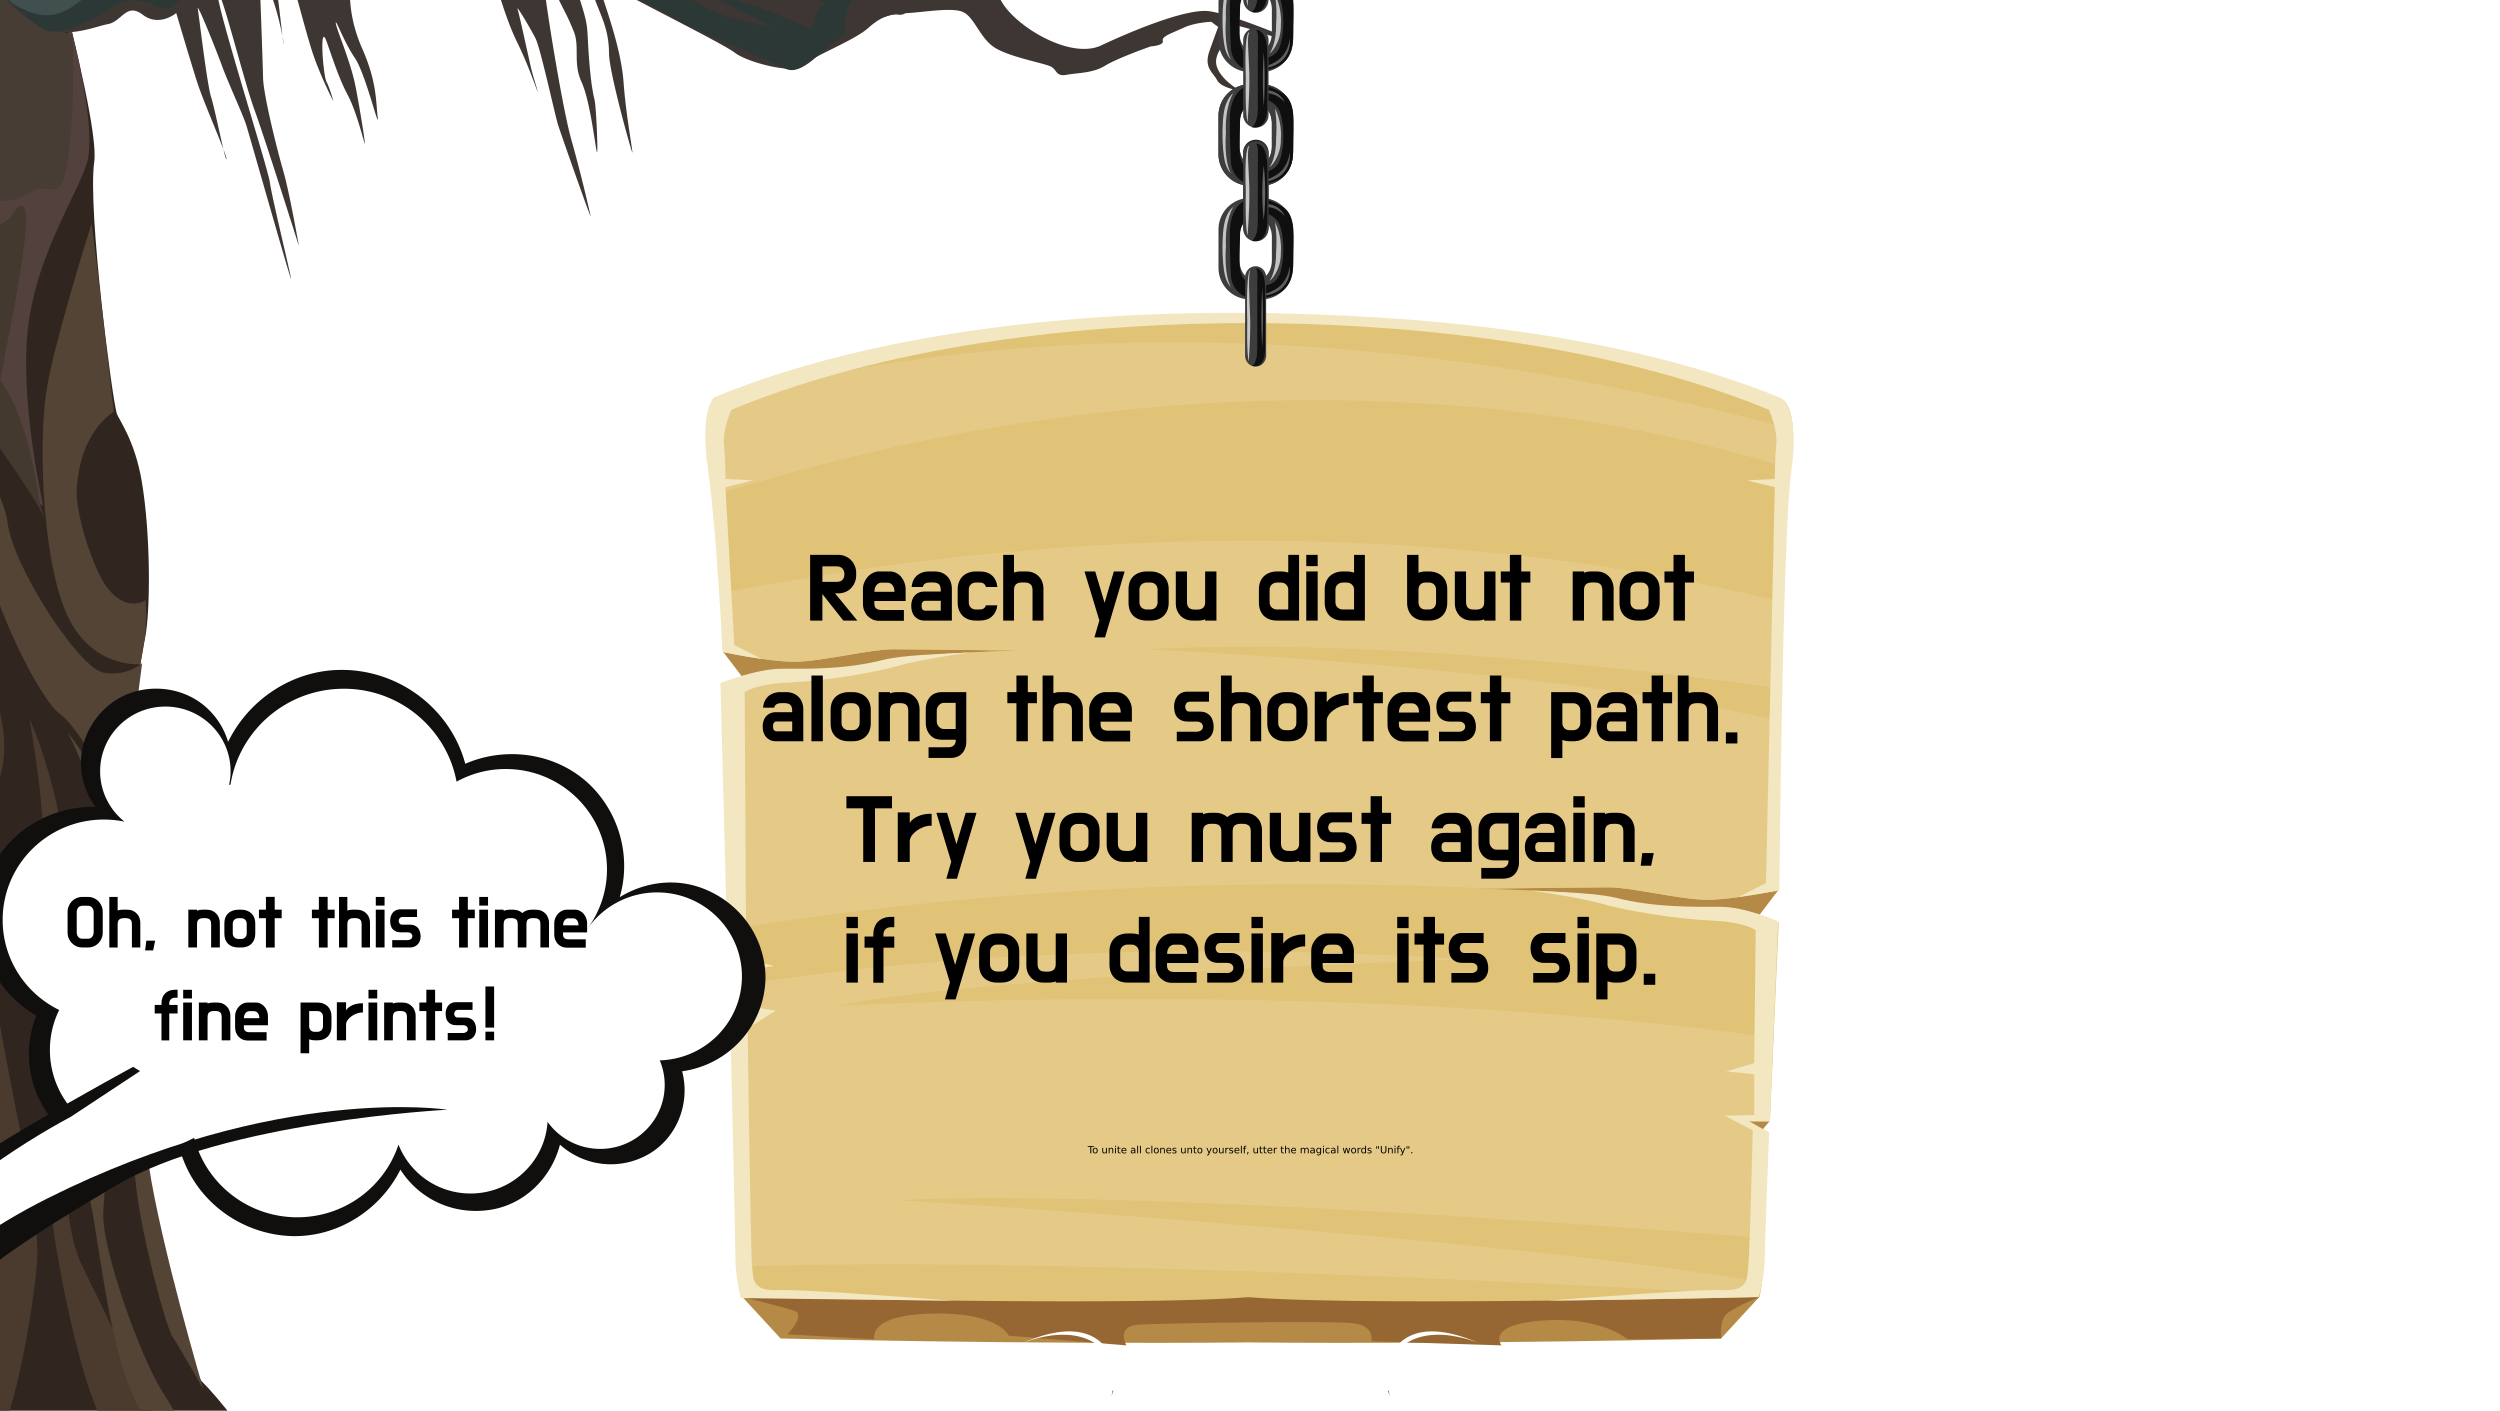 <svg preserveAspectRatio="none" viewBox="0 0 506.41 285.75" xmlns="http://www.w3.org/2000/svg"><path fill="#fff" d="M-3.024-1.512h512.54v294.82H-3.024z"/><g fill-rule="evenodd"><path d="M-4.811-92.687C-2.078-69.786.876-45.808 1.635-42.561c1.5 6.419 18.83 65.579 17.455 75.32-1.375 9.742 3.65 48.161 4.568 51.01.401 1.247 3.635 5.344 5.06 13.741 1.833 10.795 1.785 26.721.618 31.965-2.075 9.321-3.211 32.078-3.211 32.078s2.873 24.71 1.646 33.165c-1.227 8.452.89 63.598 12.96 84.942 8.273 8.2 21.452 29.088 21.452 29.088l17.908 15.383s-37.77 22.75-48.154 22.011c-10.382-.74-133.227-18.198-138.897-16.56-2.64.763-10.412-2.26-17.96-5.71l-8.017-27.75c4.712-9.03 10.806-19.197 17.117-25.654 13.568-13.888 16.102-35.803 17.145-44.825s6.33-50.42 4.295-67.274c-2.04-16.854-6.711-45.408-6.711-45.408s.664-1.437 2.293-6.891c1.627-5.455-8.638-37.376-7.078-46.547 1.56-9.173-6.617-59.14-6.617-59.14s-1.227-29.235-4.71-40.067c-1.109-3.448-3.769-10.394-6.96-18.517L-4.808-92.683" fill="#30261f"/><path d="M-105.562-63.58c4.698 29.537 8.567 59.466 4.032 54.562-4.671-5.049-14.413-27.927-22.788-49.143l18.756-5.419" fill="#3d5e4d"/><path d="M-90.505-67.93c4.382 30.556 8.24 64.023 5.43 71.6-3.44 9.272-14.755 19.846-20.659 14.483-3.426-3.113-6.343-17.68-6.368-22.855-.045-9.469-4.538-36.741-7.698-54.767l1.478-.427c5.651 20.165 14.782 51.312 16.368 47.881 1.088-2.352-2.372-26.122-6.364-50.771l17.812-5.146" fill="#3e4a45"/><path d="M-80.098-70.937c1.687 21.203 3.585 41.724 5.3 48.59 3.917 15.688-1.379 37.776-6.251 45.414-4.87 7.636-9.055 24.42-6.855 31.26 2.2 6.84 8.293 18.784 8.293 18.784l-1.32-22.29 2.56-7.992 7.161-24.347s-4.446 44.142-5.639 54.455c-1.192 10.312-2.079 37.355 1.52 45.04 3.597 7.681 2.79 77.683 2.325 93.457-.464 15.775-8.326 38.023-10.491 49.759-2.165 11.735-18.542 32.13-18.542 32.13-7.516-7.17-20.834 6.347-21.088 7.283-.573 2.091-4.078 3.404-7.19 4.876l-1.55-5.365c2.482-5.732 6.146-13.028 10.459-18.696 9.114-11.978 18.333-21.367 18.333-21.367s1.886-4.563 3.811-12.595c1.927-8.032.84-22.516.84-22.516l3.644-40.02s4.905 35.057 3.78 49.086c-1.124 14.03.846 27.168.846 27.168s5.6-28.478 9.818-43.403c4.22-14.924.14-45.389-3.593-60.507-3.734-15.117-.17-35.06.93-31.64 1.1 3.42 8.013 33.848 8.013 33.848s.255-28.955-8.087-40.872c-8.34-11.919-8.759-23.896-8.759-23.896s7.506 4.061 7.77-.376c.264-4.437-1.936-11.277-5.383-20.249-3.45-8.97-14.273-18.33-12.68-25.644 1.593-7.312-2.671-12.615-.31-15.79 2.361-3.174 18.139-34.159 18.036-39.738-.054-2.86-3.557-32.4-6.767-60.65l11.066-3.197" fill="#3b3633"/><path d="M-112.678-5.169s2.796 11.365 9.822 18.152C-95.83 19.772-85.1 2.641-85.1 2.641s-10.39 24.603-13.567 30.504c-3.175 5.902 4.029 40.576 7.81 48.828 3.781 8.253-5.467 12.793-2.352 22.484 3.116 9.69 4.145 37.426 3.215 43.301-.928 5.876 4.729 45.714 2.88 54.777-1.848 9.064-2.74 41.066-3.656 38.217-.917-2.85-3.845-53.033-5.081-63.89-1.237-10.856-9.014-57.824-7.2-62.707 1.81-4.885 3.254-10.908 2.82-15.767-.328-3.643-4.29-21.96-6.163-34.355-.623-4.131 1.754-5.643.885-8.351-3.483-10.83-3.642-28.85-4.627-35.418-.984-6.568-2.541-25.43-2.541-25.43" fill="#3e5e42"/><path d="M-71.37 116.217s6.964 21.66 13.988 27.73c7.024 6.07 10.7 36.777 12.453 47.487 1.75 10.706 5.103 61.445 5.49 73.168.389 11.724 6.241 38.69 6.241 38.69s-35.878-15.179-45.571-6.77c-9.696 8.408-30.105 16.797-30.105 16.797s43.443-24.388 48.956-44.046c5.514-19.66 14.425-70.827 3.644-102.598-10.779-31.774-16.657-41.287-15.098-50.458" fill="#35332e"/><path d="M-74.34-72.6c1.929 21.263 4.011 41.555 5.38 47.318 3.184 13.409 7.821 40.102 4.383 50.44-3.44 10.338-2.97 17.055 1.774 21.291 4.743 4.237 2.425 28.578-.131 39.91-2.556 11.328-.393 44.343 6.48 51.702 6.875 7.358 15.26 40.445 19.177 56.134 3.919 15.688 4.872 95.776 6.373 102.194 1.499 6.418 4.832 18.538 4.832 18.538s2.226-10.61 2.364-31.21c.14-20.598-1.715-36.882-2.96-67.046-1.244-30.165-.888-48.336-10.03-66.252-9.144-17.917-11.227-27.905-9.28-25.353 1.947 2.552 24.781 50.777 25.684 62.353.905 11.574-.704 55.647-.67 57.506.035 1.86 4.669-46.824 6.16-59.713 1.493-12.892 3.247-30.22-5.31-44.565-8.56-14.347-22.664-38.93-23.235-51.224-.571-12.294 2.523-13.188 9.766-32.724C-26.337 37.162-47.02-5.098-47.02-5.098s13.334 56.22 6.345 52.01c-6.989-4.209-8.11-18.214-7.65-30.805.459-12.592-7.55-25.23-7.55-25.23s-.375-20.45-1.45-41.32c-.547-10.635-2.84-18.502-4.583-25.746l-12.432 3.592" fill="#443330"/><path d="M-55.519-78.038c4.098 34.424 9.197 71.603 12.355 73.992 2.699 2.044-1.245-51.464-.691-66.661.669-18.342 2.505 3.61 3.965 11.024 2.67 13.557 3.79 43.598 5.027 54.454 1.237 10.856.112 24.888 5.107 33.41 4.995 8.525-.851 28.904-3.442 38.373-2.591 9.47 1.416 39.46 4.35 48.58 2.931 9.122 8.98 27.933 8.98 27.933s-6.996-51.554-5.228-77.606c1.77-26.052-2.894-35.295-4.348-48.58-1.454-13.286.164-38.048 1.105-52.65.94-14.6-3.31-29.57 1.243-45.213.484-1.661.837-3.542 1.093-5.58l-29.514 8.526" fill="#4b3b2f"/><path d="M-8.576-91.6c-.319 6.137-.836 11.317-1.7 14.639-1.589 6.104 2.313 14.368 1.803 20.254-.785 9.054-5.95 13.65-4.546 15.887 2.314 3.692 4.786 25.404 6.253 29.965C-5.3-6.294 1.826 5.352 7.385 6.862c5.558 1.509 7.07-.798 7.07-.798s5.384 20.25 3.091 27.14C15.253 40.098 8.353 50.19 6.014 63.947 3.675 77.704 7.661 97.111 8.611 101.82c.951 4.71-15.467-23.565-22.01-31.641C-19.942 62.1-27.674 36.3-22.974 19.37c4.702-16.933 12.192-30.138 10.949-34.31-2.308-7.74-13.236 16.815-13.185 16.401.23-1.828 5.288-40.52 4.42-41.904-4.242-6.769-4.66-26.682-2.351-46.948l14.566-4.208" fill="#53413e"/><path d="M18.524 45.382s-7.84 24.692-9.217 34.434c-1.375 9.743-.903 32.376 3.978 44.048 4.88 11.672 15.125 10.67 15.125 10.67.837-4.039 1.514-8.172 1.083-12.972 0 0-3.873 2.766-7.919-2.712-2.768-3.749-6.297-14.77-6.034-19.654.642-12.02 7.504-15.783 7.504-15.783s-4.153-36.89-4.52-38.03" fill="#544436"/><path d="M14.675 7.148s.92 20.177-1.86 29.438c-.927 3.086-4.44.995-5.636 1.825-1.94 1.348-7.423 4.458-10.282.012-4.177-6.499-5.747-22.406-7.18-27.941-2.414-9.326.063-30.732 1.366-33.047 1.302-2.316 6.393-8.313 6.393-8.313S-6.035-7.233 1.256-.934c7.29 6.3 13.42 8.084 13.42 8.084" fill="#473d35"/><path d="M-15.345 73.472S.507 97.162 1.542 105.914c1.034 8.755 14.405 29.376 19.336 30.312 4.93.937 7.914-1.902 7.914-1.902s-3.058 23.713-3.435 26.97c-.377 3.258-9.1-13.902-13.19-16.657-4.09-2.755-14.971-24.409-16.185-37.047-1.215-12.638-5.183-20.544-11.328-34.12" fill="#544436"/><path d="M-17.021 82.617s2.132 38.747 1.516 46.796c-.618 8.05 8.407 41.655 7.537 47.81-.867 6.156-5.367 28.712-5.49 33.865-.125 5.152-3.796 19.203-3.796 19.203s5.96-20.223 9.652-15.384c3.693 4.836 7.453 43.11 4.02 52.367-3.433 9.259-16.872 20.62-18.204 25.335-1.333 4.715.01 24.401.04 20.062.03-4.339 11.449-18.658 17.264-17.19 5.813 1.47 10.855-27.146 11.944-39.27 1.087-12.121-7.2-41.216-8.827-58.459-1.629-17.242-3.546-26.53 1.125-39.687 4.672-13.158-6.983-29.472-8.734-41.561-1.75-12.09-8.28-34.607-8.047-33.887" fill="#4b3b2f"/><path d="M5.985 145.641s7.608 15.908 8.503 40.84c.895 24.933-4.64 56.447 2.273 70.195 6.913 13.746 24.77 52.67 28.114 56.428 3.346 3.756-17.73 3.548-18.644 7.354-.912 3.806 3.405-22.632-2.704-28.346-6.11-5.713-11.306-32.944-12.94-44.674-1.635-11.73 4.218-37.824-3.05-47.14-7.27-9.314-8.97-24.568-8.97-24.568s5.473 12.588 9.353 15.798c3.881 3.208 4.692 5.729 4.692 5.729s-4.054-12.605-3.879-20.921c.175-8.316-.049-14.55-2.748-30.695" fill="#4b3b2f"/><path d="M13.77 148.502s7.448 13.199 8.235 32.257c.787 19.06-5.566 53.566-3.648 62.85 1.917 9.288 3.957 31.135 9.711 41.279 5.755 10.147 14.754 30.376 14.754 30.376l10.722 1.231S37.09 288.58 32.703 281.583c-4.386-7-11.987-28.421-11.79-35.56.196-7.143 3.116-32.39 3.24-37.542.124-5.153 1.052-19.985 1.052-19.985s2.513 36.233 2.033 45.817c-.478 9.585 6.308 34.397 7.655 36.369 1.346 1.973 6.326 10.801 6.326 10.801s-8.614-29-11.103-45.6c-2.49-16.6-2.022-50.586-3.412-54.909-1.39-4.32-3.552-21.015-12.936-32.475" fill="#544436"/><path d="M-79.534 165.19s3.744 19.842 5.93 39.938c.36 3.288.674 6.585.925 9.8.07.892 2.958-13.297 3.222-29.09.292-17.35.584-39.316.816-38.222 5.168 24.48 7.296 53.065 3.496 77.6-1.494 9.647-5.57 23.183-7.366 31.045-1.79 7.823-12.323 19.248-12.872 22.18-.584 3.125 2.95-9.946 8.71-24.51 5.703-14.426-1.25-37.258-2.982-33.281-2.922 6.7-3.696 32.441-10.187 48.764-2.605 6.55-10.476 13.738-14.068 20.285-3.594 6.55-2.339 26.128-2.339 26.128l1.076 11.105s-11.94 3.842-15.304-1.09c-3.363-4.932 19.912-48.498 24.02-56.767.928-1.872-25.155 7.515-18.394 3.268 16.122-10.122 21.55-15.079 21.952-17.324 4.289-23.877 2.81-53.405 4.473-58.998.517-1.746-11.386-71.103-10.77-70.105 2.686 4.36 12.059 59.484 11.437 55.335-.444-2.964-4.368-57.759-6.82-82.78-.215-2.188 3.544-14.58 3.707-15.276.58-2.489.42 13.592.328 12.566-.414-4.603 8.593 46.085 8.593 46.085s2.462 25.698 2.419 23.35" fill="#37484d"/><path d="M-12.21-14.498s-6.555 49.593-1.54 62.158c2.977 7.46 3.709 15.062 5.232 21.253 1.042 4.234-5.506-43.818-2.75-41.404.343.302 7.52 24.94 13.784 15.872C10.028 32.504-.322 76.63.13 77.192c5.323 6.607 7.432 21.712 7.727 23.513.337 2.058 2.028 7.319.97 4.03-1.055-3.287-13.54-20.88-18.225-26.352-4.686-5.473-15.038-30.402-15.869-43.095-.831-12.696 5.645-35.425 13.056-49.783" fill="#43392f"/><path d="M2.44-38.523s9.824.857 14.379 1.652c4.553.795 10.436 10.18 17.185 2.952 6.748-7.227 11.174-5.34 11.242-9.581s-2.358-8.82.603-7.036c2.962 1.783 2.99 3.358 2.99 3.358s11.982-1.35 16.407.538c4.429 1.888 14.099 2.261 16.284 1.63 2.183-.63 14.872 4.675 19.27 4.988 4.398.313 9.066 7.409 12.34 10.157 3.27 2.75 24.026 16.81 28.171 19.307s13.806 10.263 18.611 8.874C164.727-3.072 171.224-8.116 174-8.39c2.777-.274 6.536-10.86 6.536-10.86l1.039-7.162s-.455-8.84 4.254-7.562 12.465 9.065 15.678 8.665c3.214-.4 11.533 6.168 15.281 2.975 3.748-3.194 4.466-3.93 6.001-8.068.588-1.586 1.093-3.943 2.097-5.763 1.614-2.926 3.697-4.83 3.312-2.661-.273 1.539-1.528 2.346-2.003 3.324-.611 1.258-.423 2.479-.39 2.5.062.036-1.562 4.623-1.381 5.598.18.973 2.215 1.133 3.004-.12.789-1.255 1.43-3.8 2.237-6.231.808-2.432.447-4.379 2.143-4.869 1.697-.49 3.123-.17 3.123-.17s-.752.95-1.566.892c-.814-.057-1.662.187-1.802 1.4-.14 1.213-.402 4.512-.402 4.512s3.316-2.863 5.366-1.843 4.789.647 4.789.647-.366.349-1.456.664-3.68-.331-4.485.049c-.805.378-3.721.781-4.842 3.89-1.119 3.107-3.241 4.746-4.468 4.222-1.228-.525-2.532-.515-2.532-.515s-.889 2.236-2.214 3.057c-1.324.824-2.52 2.049-1.784 2.276.735.226.886 3.993 2.107 4.08 1.22.088 4.116-5.732 5.551-4.975 1.436.759 1.744 4.186 3.725 3.76 1.983-.425 3.49-2.326 4.719-1.801 1.228.524 2.472 1.923 3.988.46 1.516-1.465 2.636-4.573 2.636-4.573s.63 1.137.083 2.32-2.037 3.96-2.556 4.404c-.52.443-3.575.006-4.646-.857-1.072-.863-2.755 2.555-3.775 2.264-1.021-.292-3.098-.571-4.014-1.772-.915-1.2-1.244-1.4-1.244-1.4s-1.25 2.706-2.245 3.726c-.997 1.021.015.875 1.252 1.837 1.236.962 4.948 1.796 6.887 1.235s4.728-3.418 4.728-3.418.942.46.224 1.108c-.718.647-4.192 3.85-4.798 4.025-.606.175-6.861.076-7.691-.856-.83-.933-1.374-1.801-2.793-1.684-1.42.116-3.012-.303-2.915-1.65.097-1.347-1.133-3.923-1.63-4.659-.5-.734-1.841-.786-1.841-.786s-3.567.444-4.475-.32c-.907-.764-2.42-1.352-2.42-1.352s3.378 4.739 3.566 6.15c.19 1.411.403 4.134 2.374 5.323 1.972 1.19 3.677 1.137 4.472 2.372.794 1.237.923 1.639.923 1.639s-.088 1.784-.433.712c-.346-1.073-.976-2.21-1.71-2.437-.736-.228-4.197-.694-5.026-1.627-.83-.932-1.943-3.982-2.538-5.422-.596-1.44-2.686-4.647-3.594-5.41-.908-.764-3.277-1.545-3.277-1.545s-4.56-.588-5.797-1.55c-1.236-.962-5.908-1.077-6.574-1.911-.666-.833-1.745-2.133-2.119-.414-.375 1.721.74 2.718.383 5.312-.357 2.596-2.55 13.488-2.55 13.488s4.6-3.82 5.797-7.098c1.197-3.276 2.22-5.037 3.554-5.423s2.49.747 4.04 1.031c1.548.286 4.183-.846 4.183-.846s2.134-.1.766.59c-1.368.687-3.964.85-3.783 1.825.18.974 2.54 3.37 2.678 4.21.137.839-.528.005-1.902-1.797-1.374-1.8-1.409-1.498-2.48-2.36-1.074-.863-3.884-1.37-4.294.654-.408 2.023-3.086 7.76-4.992 10.069-1.906 2.31-1.823 3.331-2.82 4.351-.995 1.021-2.442 1.88-2.442 1.88s-1.264 1.83-2.649 1.644c-1.383-.187-3.41.106-6.285 2.695-2.875 2.588-11.506 5.815-13.178 7.617-1.671 1.803-11.177-.58-13.814-2.603-2.638-2.022-22.926-11.989-25.028-13.58-2.1-1.592-2.992-1.481-1.828 2.14 1.164 3.62 3.865 11.194 4.307 17.514.443 6.32 1.933 14.245 1.768 14.145-.166-.098-4.69-16.232-4.72-20.033-.031-3.802-.885-6.047-2.162-9.195a88.57 88.57 0 01-2.053-5.562s-2.562-.14-3.227-.973c-.665-.834-.302-.939 1.553 4.827 1.853 5.767 1.362 5.469 1.796 11.352.435 5.884.875 7.662 1.184 9.038.31 1.376.74 11.364.44 10.425-.303-.938-1.331-10.314-3.11-14.197-1.777-3.882-.294-7.096-1.572-10.245-1.277-3.148-1.734-3.748-2.917-6.191-1.183-2.443-3.088-8.782-3.42-6.927-.33 1.855 3.854 28.052 5.856 35.094 1.998 7.043 3.592 14.058 3.903 15.434.31 1.376-5.867-16.186-6.557-18.331-.692-2.146-3.584-15.673-4.636-17.713-1.054-2.041-3.947-6.921-3.602-5.848.344 1.073 1.99 8.658 2.609 11.41.62 2.753 1.905 6.338 1.352 5.032-.552-1.306-1.76-5.06-4.082-9.813-2.322-4.751-3.684-10.22-5.1-14.208-1.413-3.988-1.827-6.507-1.827-6.507s-5.246-4.786-7.026-6.617c-1.78-1.83-10.549.556-12.677-.294-2.126-.852-6.403.678-7.008.853-.606.175 1.247 5.941.325 10.897-.923 4.956-.938 10.676 1.989 17.306 2.926 6.628 2.714 10.5 3.1 13.76.386 3.26-2.396-8.688-4.652-11.993-2.254-3.306-3.97-8.233-3.825-6.956.146 1.278 3.028 7.772 4.019 12.909.989 5.137 2.14 12.426 1.795 11.352-.344-1.073-1.705-6.542-3.39-9.72-1.683-3.177-2.718-6.395-4.263-10.785-1.544-4.39-.768 6.67-.051 8.076.717 1.404 1.414 3.988 1.414 3.988s-2.737-5.219-4.376-10.314c-1.638-5.096-5.628-20.798-6.086-21.398-.457-.6-2.329 1.405-1.562 5.434S57.489 10.27 57.42 8.825c-.069-1.447-1.352-7.084-2.457-9.696C53.86-3.483 52.58-4.58 52.58-4.58s.64 16.815.706 20.314c.064 3.498 2.874 14.704 4.132 19.031 1.25 4.328 3.126 15.072 3.126 15.072s-6.908-21.893-9.048-27.723c-2.139-5.83-6.93-25.257-7.381-23.368-.451 1.89 10.208 35.45 10.54 38.138.336 2.688 4.075 18.021 4.306 19.568.233 1.545-8.507-29.345-9.112-31.222-.602-1.878-3.737-8.74-4.893-11.923-1.154-3.183-5.16-13.165-4.885-11.486.276 1.68 1.87 15.289 2.69 17.837.819 2.546 2.842 12.955 3.119 12.582.276-.374-4.6-11.423-5.894-15.445C38.69 12.772 35.7 2.646 35.7 2.646s-3.439 2.898-6.776.345C25.587.438 24.728 4.35 21.853 4.887c-2.873.537-8.872 3.297-14.087.26C2.553 2.11-3.137-2.404-4.066-15.178c-.93-12.775 1.028-21.108 6.508-23.344" fill="#3e3633"/><path d="M184.465-6.375S183.39-.93 179.932-.379c-3.457.552-7.369 6.592-10.247 8.316-2.877 1.724-7.224 7.666-10.599 5.963-3.374-1.702-20.523-8.575-22.221-10.092-1.7-1.518-16.988-8.258-20.376-10.626-3.385-2.37-7.798-6.674-14.008-7.78-6.21-1.107-12.838-4.77-15.026-5.923-2.189-1.154-15.06-1.006-19.22 1.759-4.158 2.763-10.491 5.038-15.87 12.17C46.989.542 36.876-.775 36.876-.775s-1.919 3.455-4.29 2.355-6.05-2.492-9.233-.458C20.171 3.157 12.7 7.547 9.206 6.101 5.715 4.656-3.439-4.973-4.346-7.165c-.906-2.194 1.5-16.054 3.324-17.919C.8-26.95 2.745-22.157 3.492-18.579s2.488-6.075 4.754-4.05c2.267 2.022 3.078 5.804 4.102 7.74 1.027 1.935 2.953 2.271 5-.776 2.05-3.047 8.758-8.554 8.758-8.554s-6.051 7.549-5.014 10.15c1.038 2.601 1.683 3.977 5.008 3.017 3.325-.961 12.607-7.882 12.147-9.31-.459-1.431-4.889-3.275-2.56-7.964 2.328-4.69 2.435-5.613 5.352-8.464 2.92-2.851 3.593-3.27 3.938-4.708.346-1.438-.32-8.953-.32-8.953s1.995 4.712 2.04 6.707c.015.665.846 1.282.324 2.325-2.09 4.174-4.447 10.657-3.854 12.493.589 1.84 3.265 2.628 6.78-1.512 3.514-4.14 4.437-4.406 4.234-8.81-.206-4.403-.598-5.629-.598-5.629s3.055 1.348 2.706 5.912c-.35 4.564-2.98 9.564-2.98 9.564s7.216-1.416 9.042-6.406c1.828-4.99 1.224-7.494 1.224-7.494s3.058 1.348 1.696 4.642c-1.363 3.295-2.793 6.386-2.793 6.386s4.53-2.87 8.17-3.477c3.64-.605 5.106-1.698 2.734-2.797-2.373-1.1 3.484-2.346 5.87-.58 2.384 1.765 3.13 5.343 3.13 5.343s-4.481-1.383-9.391.928c-4.91 2.31-14.8 9.855-15.632 11.657-.834 1.803 19.022-12.413 26.722-11.068 7.701 1.346 11.702 6.885 14.89 8.641 3.19 1.756 12.943 6.972 11.207 3.457-1.737-3.515.061-6.712-.887-7.777-.947-1.065 4.224 7.482 5.23 4.96 1.005-2.522-2.078-5.2-.878-3.986 1.199 1.216 6.832 8.068 7.633 11.183.8 3.117 15.925 14.367 21.737 17.374 5.812 3.007 13.315 3.74 13.315 3.74S136.532-4.13 134.07-6.765c-2.463-2.636-6.887-7.606-7.4-8.574S143.704-1.292 150.546.525c6.842 1.817 12.285 4.93 13.405 5.275 1.12.346.796-3.8 2.579-4.538 1.782-.738-2.832-2.529-2.832-2.529s3.432-1.884 7.138-2.285c3.708-.402 6.388-2.738 6.388-2.738l1.699 1.517s-1.318-.958-1.618-3.773c-.299-2.814 3.947-10.958 4.44-14.448.492-3.489 1.7-8.525 1.7-8.525s-.271 5.435 1.772 5.513c2.045.08 2.944-1.519 2.944-1.519l3.57 2.315s-3.54-4.109-4.182 1.432c-.64 5.54-3.693 18.025-3.083 17.403" fill="#2b3835"/><path d="M61.302-29.93S47.756-19.323 45.255-13.914c-2.5 5.409-7.148 8.537-13.172 7.376-6.027-1.16-9.954-2.702-12.582-.828-2.626 1.874-2.68 2.336-8.296-.057-5.615-2.395-13.003-.26-13.003-.26S-.185-.786 3.002.97c3.19 1.756 6.5 3.255 10.79.9C18.08-.484 20.356-4.712 25.01-4.05c4.654.665 9.937 5.164 16.09-.185 6.154-5.348 6.736-7.3 11.819-10.332 5.083-3.03 15.807-5.46 15.807-5.46s-12.056.807-13.902 1.34c-1.848.534-1.316-.958 6.478-11.244" fill="#40504f"/><path d="M103.458-39.302s5.097 4.728 1.208 5.983c-3.89 1.256-6.456-1.169-7.656-.822-1.2.346-5.419-2.393-7.38-3.673-1.961-1.28 3.387 1.264 6.13 1.263 2.74 0 4.466-1.686 2.035-2.567-2.43-.88-6.511-.23-9.532-1.468-3.02-1.238-4.18-2.618-4.891-1.49-.71 1.129-4.385.08-5.28-.849-.895-.929-4.93-1.61-8.466-1.116-3.536.494-8.59-1.872-10.903-2.39-2.311-.52-8.73.279-8.73.279s-.935-1.05.015-1.06c.95-.011 11.935-1.073 14.255-.16 2.32.912 9.072 2.26 11.923 2.228 2.851-.033 6.941-.29 7.75.004.81.293 14.078 4.111 15.03 4.102.95-.012 4.6 1.704 4.492 1.736" fill="#74623c"/><path d="M108.209-34.485s1.57 3.767-3.306 3.065c-4.874-.702-8.466-1.116-9.71-1.284-1.248-.168 7.676 2.004 10.066 2.765 2.392.76 6.557 2.59 5.851.024-.705-2.566-2.901-4.57-2.901-4.57" fill="#574336"/><path d="M21.615-33.603s-1.407-2.89-5.4-3.452C12.216-37.616 4-39.068 2.115-38.26c-1.886.808-2.729 2.635-3.222 5.548-.495 2.914.602-2.944 3.679-2.646 3.076.299 6.37.535 7.983.728 1.612.194 1.773 2.919 1.773 2.919s-.528-.903-2.192 2.084c-1.66 2.986-1.818 4.351-1.818 4.351s4.531-5.927 7.022-5.59c2.492.335 4.06.014 4.06.014s-4.185 1.076-4.49 2.353c-.305 1.275 3.678-.8 6.024-2.401 2.346-1.601 3.258-1.732 3.258-1.732s-2.88-1.544-2.578-.972" fill="#a99351"/><path d="M177.962-6.463s23.237-.314 24.211 4.979c.974 5.292 14.016 13.91 20.864 10.693 6.846-3.217 17.453-7.52 21.878-6.94 4.426.578 15.178 5.11 15.178 5.11s-1.538.445-4.256-.629c-2.716-1.072-7.648-2.124-7.648-2.124s.792.183.892 1.806c.098 1.623-3.447 4.092-2.622 6.95.826 2.858 4.782 5.018 4.782 5.018s-3.857-.536-4.694-2.152c-.838-1.616-2.76-2.506-1.536-5.956a289.865 289.865 0 011.749-4.841l-1.411-1.037s-3.297.126-5.578 1.198c-2.283 1.073-4.504 1.714-4.228 2.667.275.953-2.454 1.121-2.454 1.121s-6.725 2.356-9.24 3.908c-2.514 1.553-5.693 1.44-7.799 1.841-2.105.402-1.923-.89-3.052-1.595-1.13-.706-7.937-1.836-11.27-3.763-3.334-1.927-4.314-6.598-6.976-7.48-2.661-.883-9.491.471-11.933.35-2.441-.12-8.83 2.758-10.66 4.113-1.831 1.355-1.04-4.241.404-6.93 1.445-2.688-.455-6.06 5.398-6.307" fill="#3e3633"/></g><path d="M355.182 186.921l5.065-6.632-71.521-65.884h-70.71l-71.52 17.663 5.066 6.632-3.279 67.1 3.279 3.926-1.193 52.987 7.748 8.411s47.406 1.245 94.695.8c47.292.445 95.814-.8 95.814-.8l7.747-8.411-1.192-31.68 3.278-3.925-3.278-40.188" fill="#b58946"/><path d="M150.397 262.71s7.962 1.963 10.485 2.804c2.523.84-1.402 4.767-1.402 4.767l17.645.99s-1.664-4.917 11.793-5.197c13.457-.28 15.42 4.487 15.42 4.487l23.83 1.962s-2.243-3.924 2.523-4.205c4.766-.28 38.972-.841 43.456-.28 4.487.56 3.644 3.644 3.644 3.644l26.354.841s-3.364-4.205 8.411-5.046c11.775-.842 17.118 3.794 17.118 3.794l18.98-.15s-.493-3.644 1.19-5.047c1.682-1.401 6.558-3.364 6.558-3.364H150.398" fill="#966732"/><path d="M225.312 281.63l.202.13c-.158.524-.318.937-.422 1.18a3.82 3.82 0 00.218-1.31" fill="#727272"/><path d="M225.859 277.092s-1.764-12.665-19.12-4.863c0 0 14.25-6.52 19.12 4.863" fill="#fff"/><path d="M361.197 81.057C322.588 65.15 259.868 63.533 253.164 63.405v-.011l-.295.005a15.206 15.206 0 01-.302-.005v.01c-6.645.13-68.323 1.753-106.912 17.653 0 0-3.277 1.682-1.489 14.298 1.787 12.617 2.385 36.727 2.385 36.727s9.2 1.962 14.434 1.962 15.364-2.523 19.836-2.523c4.469 0 26.522.28 26.522.28s-20.562.281-28.31 2.243c-7.747 1.963-15.198 1.682-20.264 1.682-5.065 0-12.218 2.988-12.218 2.988l1.788 67.1h4.172l-3.874 2.244s.895 44.016.895 47.1c0 3.085.893 7.57.893 7.57s79.696 1.945 102.441.024c22.755 1.922 103.562-.024 103.562-.024s.892-4.485.892-7.57c0-3.083.894-25.792.894-25.792l-3.871-2.243h4.17l1.789-40.188s-7.153-2.988-12.218-2.988c-5.066 0-12.517.28-20.264-1.682-7.75-1.962-28.311-2.243-28.311-2.243s22.054-.279 26.522-.279c4.47 0 14.603 2.522 19.838 2.522 5.232 0 14.433-1.962 14.433-1.962s.596-72.331 2.384-84.949c1.79-12.616-1.49-14.298-1.49-14.298" fill="#e1c377"/><path d="M363.11 86.99c-98.649-26.778-172.38-18.1-216.368-6.4-.383.153-.77.306-1.149.462 0 0-3.277 1.682-1.489 14.298.216 1.513.41 3.194.593 4.976 106.212-33.413 186.83-15.313 217.98-5.358.463-3.419.551-6.016.433-7.98m-45.932 93.836a250.656 250.656 0 00-8.966-.54c3.071.168 6.06.349 8.966.54" fill="#e5ca87"/><path d="M146.023 120.209c.312 6.756.439 11.881.439 11.881s9.2 1.962 14.434 1.962 15.365-2.523 19.837-2.523c4.468 0 26.521.28 26.521.28s-20.562.281-28.309 2.243c-7.748 1.963-15.199 1.682-20.265 1.682-5.064 0-12.217 2.988-12.217 2.988l1.32 49.542c58.217-9.556 112.938-10.221 154.455-8.27 6.088-.074 20.227-.243 23.704-.243 4.472 0 14.604 2.522 19.839 2.522 5.232 0 14.433-1.963 14.433-1.963s.131-15.973.456-34.214c-46.48-11.027-128.64-14.568-128.64-14.568 45.209-2.4 100.684 4.048 128.766 7.94.117-5.909.257-11.88.415-17.476-87.83-21.683-173.309-10.186-215.19-1.784m23.242 83.637c26.913-6.168 127.843-9.533 127.843-9.533-76.401-4.749-128.871 2.133-148.983 5.554l.158 5.94h4.172l-3.875 2.243s.895 44.016.895 47.1c0 .457.028.943.055 1.44 58.772-2.151 166.1 3.402 206.922 5.725.093-.508.26-1.452.42-2.568-52.009-9.14-175.27-16.651-175.27-16.651 42.193-2.11 133.268 4.352 175.775 7.681.238-7.529.784-21.419.784-21.419l-3.872-2.242h4.17l.753-16.932c-90.759-12.451-189.946-6.338-189.946-6.338" fill="#e5ca87"/><path d="M181.84 134.891c3.403-1 10.603-2.144 14.444-2.716-6.19.311-13.525.518-17.478 1.518-7.748 1.963-15.43 1.77-20.496 1.77-5.065 0-12.377 2.893-12.377 2.893l1.768 67.436 4.637.03-4.396 2.22s1.045 44.26 1.045 47.341 1.045 7.557 1.045 7.557 20.267.29 43.04.533c-11.574-.888-31.409-2.337-35.37-2.141-5.662.28-5.066-2.522-5.364-5.048-.298-2.522-.894-47.94-.894-47.94l5.662-3.644-5.662-.84-.299-7.571 5.663-.561-5.663-1.682-.298-53.829s2.085-1.682 8.94-1.962c6.853-.28 17.284-1.962 22.053-3.365m145.727 47.028c-3.955-1.002-11.171-1.212-17.363-1.524 3.842.573 11.04 1.716 14.445 2.717 4.768 1.401 15.198 3.083 22.052 3.364 6.855.28 8.94 1.964 8.94 1.964l-.297 26.913-5.662 1.682 5.662.56v8.27l-5.96.141 5.662 2.945s-.597 24.81-.894 27.333c-.299 2.525.297 5.328-5.364 5.047-3.96-.196-23.797 1.253-35.372 2.142 22.773-.243 42.822-.74 42.822-.74s1.23-4.346 1.23-7.43.884-25.881.884-25.881l-4.2-2.294 4.361.043 1.688-40.512s-6.59-2.973-11.655-2.973c-5.066 0-13.233.194-20.979-1.768" fill="#f2e7c0"/><path d="M360.923 80.701c-38.608-15.908-87.85-17.104-108.55-17.313-20.698-.21-69.076 1.173-107.665 17.072 0 0-3.075 2.174-1.287 14.79 1.787 12.616 2.937 36.816 2.937 36.816s3.788.806 7.886 1.386l-5.502-2.788-1.788-31.962 5.662-1.4-5.662-.282s0-3.924-.298-7.008c-.298-3.085 1.49-7.01 1.49-7.01 34.745-14.333 76.336-17.556 104.528-17.564 28.19-.008 70.897 3.231 105.645 17.565 0 0 1.789 3.924 1.49 7.009-.297 3.084-.297 7.008-.297 7.008l-5.663.281 5.663 1.401-1.789 80.183-5.503 2.789c4.1-.58 8.218-1.304 8.218-1.304s.623-72.262 2.412-84.877c1.789-12.616-1.93-14.79-1.93-14.79" fill="#f2e7c0"/><path d="M281.36 281.63c-.065.042-.133.087-.204.13.158.524.319.937.423 1.18a3.82 3.82 0 01-.219-1.31" fill="#727272"/><path d="M280.814 277.092s1.763-12.665 19.119-4.863c0 0-14.25-6.52-19.119 4.863" fill="#fff"/><path d="M246.44-28.72v7.796a6.378 6.378 0 006.378 6.378h2.302a6.378 6.378 0 006.379-6.378v-7.795a6.378 6.378 0 00-6.379-6.379h-2.302a6.378 6.378 0 00-6.378 6.379zm4.252 1.546c0-2.126 1.242-3.848 2.777-3.848h1.002c1.533 0 2.776 1.723 2.776 3.848v4.704c0 2.126-1.243 3.849-2.776 3.849h-1.002c-1.535 0-2.777-1.723-2.777-3.849v-4.704" fill="#3d3d3d"/><path d="M246.44-51.748v7.795a6.378 6.378 0 006.378 6.379h2.302a6.378 6.378 0 006.379-6.379v-7.795a6.378 6.378 0 00-6.379-6.378h-2.302a6.378 6.378 0 00-6.378 6.378zm4.252 1.545c0-2.125 1.242-3.848 2.777-3.848h1.002c1.533 0 2.776 1.723 2.776 3.848v4.704c0 2.127-1.243 3.85-2.776 3.85h-1.002c-1.535 0-2.777-1.723-2.777-3.85v-4.704" fill="#231f20"/><path d="M251.44-29.157a2.57 2.57 0 005.138 0v-15.237a2.57 2.57 0 00-5.139 0v15.237" fill="#231f20"/><path d="M246.44-51.748v7.796a6.378 6.378 0 006.378 6.377h2.302a6.378 6.378 0 006.379-6.377v-7.796a6.378 6.378 0 00-6.379-6.378h-2.302a6.378 6.378 0 00-6.378 6.378zm4.252 1.545c0-2.125 1.242-3.848 2.777-3.848h1.002c1.533 0 2.776 1.723 2.776 3.848v4.705c0 2.125-1.243 3.849-2.776 3.849h-1.002c-1.535 0-2.777-1.724-2.777-3.849v-4.705" fill="#3d3d3d"/><path d="M259.355-56.372c-2.936-1.679-5.346-2.13-7.605-1.227 0 0-3.012 1.28-3.012 6.475s.15 7.455.226 8.886c.075 1.43 1.43 5.044 6.024 4.442 4.593-.603 6.61-2.43 6.61-7.427s.694-9.47-2.243-11.15zm-.377 13.305c-1.053 3.69-5.647 3.012-7.228 1.506s-.96-5.647-.949-8.96c.01-3.31 2.25-4.111 3.267-4.368 1.79-.451 3.103 0 4.308 1.43 1.205 1.431 1.657 6.703.602 10.392" fill="#0f0f0f"/><path d="M249.044-39.978c.036-.002-.817-.659-1.249-2.255-.415-1.6-.543-3.753-.552-6.181.048-2.386.181-4.648.906-6.157.66-1.534 1.666-2.002 1.648-1.973-.463-.228-2.102 3.293-1.857 8.133-.322 4.822.45 7.593 1.104 8.433zm10.024-7.133c.253-3.546-1.168-6.217-1.251-6.12.109-.008.536 2.726.289 6.073.084 3.418-1.133 5.87-1.382 5.75.145.31 2.431-2.066 2.344-5.703" fill="#c4c4c4"/><path d="M252.48-55.873c-.022.046 1.606-1.194 4.062-1.01 2.622.282 3.355 2.577 3.318 2.44-.01.055-1.163-1.67-3.384-1.841-2.166-.186-4.004.439-3.995.411zm8.42 11.531c-.094.156-.207 2.59-2.219 4.222-2.11 1.66-4.595 1.682-4.544 1.716-.083-.053 2.48.608 4.926-1.25 2.249-1.927 1.807-4.474 1.837-4.688zc0-.008.01-.015.013-.01-.01-.01-.012-.004-.013.01" fill="#5e5e5e"/><path d="M259.355-33.344c-2.936-1.678-5.346-2.13-7.605-1.227 0 0-3.012 1.28-3.012 6.476s.15 7.454.226 8.885c.075 1.43 1.43 5.045 6.024 4.443 4.593-.602 6.61-2.43 6.61-7.427s.694-9.471-2.243-11.15zm-.377 13.306c-1.053 3.69-5.647 3.012-7.228 1.506s-.96-5.647-.949-8.959c.01-3.311 2.25-4.112 3.267-4.368 1.79-.452 3.103 0 4.308 1.43 1.205 1.43 1.657 6.701.602 10.391" fill="#0f0f0f"/><path d="M249.044-16.95c.036-.002-.817-.658-1.249-2.255-.415-1.6-.543-3.753-.552-6.18.048-2.386.181-4.648.906-6.157.66-1.535 1.666-2.002 1.648-1.973-.463-.229-2.102 3.293-1.857 8.132-.322 4.822.45 7.593 1.104 8.433zm10.024-7.132c.253-3.547-1.168-6.217-1.251-6.12.109-.008.536 2.726.289 6.073.084 3.417-1.133 5.87-1.382 5.749.145.31 2.431-2.065 2.344-5.702" fill="#c4c4c4"/><path d="M252.48-32.833c-.022.045 1.606-1.195 4.062-1.01 2.622.281 3.355 2.576 3.318 2.44-.01.054-1.163-1.67-3.384-1.842-2.166-.186-4.004.44-3.995.412zm8.42 11.532c-.094.155-.207 2.588-2.219 4.22-2.11 1.662-4.595 1.683-4.544 1.717-.083-.054 2.48.608 4.926-1.25 2.249-1.928 1.807-4.475 1.837-4.687zc0-.009.01-.016.013-.012-.01-.01-.012-.004-.013.012" fill="#5e5e5e"/><path d="M251.44-28.803a2.57 2.57 0 005.138 0v-15.236a2.569 2.569 0 00-5.139 0v15.236" fill="#3d3d3d"/><path d="M254.043-46.082s2.275-.376 2.275 4.744v11.079c0 2.202-.8 4.336-3.176 3.857 0 0 1.256-.46 1.256-3.857v-11.606c0-1.958.232-3.757-.355-4.217" fill="#0f0f0f"/><path d="M252.377-27.532c-.101.022-.544-1.105-.41-8.98-.181-5.041-.03-9.117.719-9.117-.511.977-.179 3.366 0 8.409.076 5.033-.412 9.687-.31 9.688" fill="#c7c7c7"/><path d="M255.605-30.646s-.3-2.461-.3-5.497c0-3.035.3-5.497.3-5.497s.302 2.462.302 5.497c0 3.036-.302 5.497-.302 5.497" fill="#676767"/><path d="M246.44-74.777v7.796a6.378 6.378 0 006.378 6.378h2.302a6.378 6.378 0 006.379-6.378v-7.796a6.378 6.378 0 00-6.379-6.378h-2.302a6.378 6.378 0 00-6.378 6.378zm4.252 1.546c0-2.126 1.242-3.849 2.777-3.849h1.002c1.533 0 2.776 1.723 2.776 3.849v4.704c0 2.125-1.243 3.849-2.776 3.849h-1.002c-1.535 0-2.777-1.724-2.777-3.849v-4.704" fill="#3d3d3d"/><path d="M259.355-79.401c-2.936-1.679-5.346-2.13-7.605-1.227 0 0-3.012 1.28-3.012 6.476 0 5.195.15 7.454.226 8.885.075 1.43 1.43 5.045 6.024 4.442 4.593-.602 6.61-2.43 6.61-7.427s.694-9.47-2.243-11.149zm-.377 13.306c-1.053 3.689-5.647 3.011-7.228 1.505s-.96-5.647-.949-8.958c.01-3.312 2.25-4.113 3.267-4.369 1.79-.452 3.103 0 4.308 1.43 1.205 1.431 1.657 6.702.602 10.392" fill="#0f0f0f"/><path d="M249.044-63.018c.036 0-.817-.658-1.249-2.255-.415-1.6-.543-3.752-.552-6.18.048-2.386.181-4.648.906-6.157.66-1.535 1.666-2.002 1.648-1.973-.463-.229-2.102 3.293-1.857 8.132-.322 4.822.45 7.594 1.104 8.434zm10.024-7.132c.253-3.546-1.168-6.217-1.251-6.12.109-.008.536 2.726.289 6.073.084 3.417-1.133 5.87-1.382 5.749.145.31 2.431-2.065 2.344-5.702" fill="#c4c4c4"/><path d="M252.48-78.901c-.022.045 1.606-1.195 4.062-1.01 2.622.282 3.355 2.576 3.318 2.44-.01.054-1.163-1.67-3.384-1.842-2.166-.186-4.004.44-3.995.412zm8.42 11.53c-.094.156-.207 2.59-2.219 4.222-2.11 1.661-4.595 1.682-4.544 1.716-.083-.053 2.48.608 4.926-1.25 2.249-1.927 1.807-4.474 1.837-4.687zc0-.008.01-.014.013-.01-.01-.01-.012-.004-.013.01" fill="#5e5e5e"/><path d="M251.44-51.842a2.57 2.57 0 005.138 0v-15.237a2.57 2.57 0 00-5.139 0v15.237" fill="#3d3d3d"/><path d="M254.043-69.11s2.275-.377 2.275 4.743v11.08c0 2.202-.8 4.335-3.176 3.857 0 0 1.256-.46 1.256-3.858v-11.605c0-1.958.232-3.756-.355-4.217" fill="#0f0f0f"/><path d="M252.377-50.56c-.101.022-.544-1.104-.41-8.98-.181-5.04-.03-9.118.719-9.117-.511.977-.179 3.366 0 8.409.076 5.033-.412 9.687-.31 9.687" fill="#c7c7c7"/><path d="M255.605-53.675s-.183-2.461-.183-5.497c0-3.035.183-5.497.183-5.497s.184 2.461.184 5.497-.184 5.497-.184 5.497" fill="#676767"/><path d="M251.44-75.297c0 1.485 1.15 2.69 2.569 2.69 1.418 0 2.569-1.205 2.569-2.69v-19.11c0-1.487-1.15-2.69-2.57-2.69-1.418 0-2.569 1.203-2.569 2.69v19.11" fill="#3d3d3d"/><path d="M254.043-96.54s2.275-.394 2.275 4.968v14.756c0 2.307-.8 4.54-3.176 4.04 0 0 1.256-.482 1.256-4.04v-15.308c0-2.05.232-3.934-.355-4.416" fill="#0f0f0f"/><path d="M252.377-73.964c-.101.023-.544-1.157-.41-9.404-.181-5.279-.03-12.702.719-12.701-.511 1.023-.179 6.678 0 11.959.076 5.272-.412 10.145-.31 10.146" fill="#c7c7c7"/><path d="M255.605-77.224s-.183-3.284-.183-7.334.183-7.333.183-7.333a146.32 146.32 0 000 14.667" fill="#676767"/><path d="M246.825 46.473v7.796a6.378 6.378 0 006.378 6.378h2.303a6.378 6.378 0 006.378-6.378v-7.796a6.378 6.378 0 00-6.378-6.378h-2.303a6.378 6.378 0 00-6.378 6.378zm4.252 1.545c0-2.125 1.243-3.848 2.777-3.848h1.002c1.533 0 2.776 1.723 2.776 3.848v4.705c0 2.125-1.243 3.848-2.776 3.848h-1.002c-1.534 0-2.777-1.723-2.777-3.848v-4.705" fill="#3d3d3d"/><path d="M246.825 23.445v7.795a6.378 6.378 0 006.378 6.378h2.303a6.378 6.378 0 006.378-6.378v-7.795a6.378 6.378 0 00-6.378-6.378h-2.303a6.378 6.378 0 00-6.378 6.378zm4.252 1.545c0-2.125 1.243-3.849 2.777-3.849h1.002c1.533 0 2.776 1.723 2.776 3.85v4.703c0 2.126-1.243 3.85-2.776 3.85h-1.002c-1.534 0-2.777-1.724-2.777-3.85V24.99" fill="#231f20"/><path d="M251.825 46.036a2.57 2.57 0 005.138 0V30.799a2.57 2.57 0 00-5.138 0v15.237" fill="#231f20"/><path d="M246.825 23.445v7.795a6.378 6.378 0 006.378 6.378h2.303a6.378 6.378 0 006.378-6.378v-7.795a6.378 6.378 0 00-6.378-6.378h-2.303a6.378 6.378 0 00-6.378 6.378zm4.252 1.545c0-2.125 1.243-3.848 2.777-3.848h1.002c1.533 0 2.776 1.723 2.776 3.848v4.705c0 2.125-1.243 3.848-2.776 3.848h-1.002c-1.534 0-2.777-1.723-2.777-3.848V24.99" fill="#3d3d3d"/><path d="M259.74 18.82c-2.936-1.678-5.346-2.13-7.605-1.226 0 0-3.012 1.28-3.012 6.475s.151 7.455.226 8.885c.075 1.43 1.43 5.045 6.024 4.443 4.593-.603 6.61-2.43 6.61-7.427s.694-9.47-2.243-11.15zm-.376 13.306c-1.054 3.69-5.648 3.012-7.229 1.506s-.96-5.647-.948-8.96c.01-3.311 2.25-4.111 3.266-4.368 1.791-.452 3.104 0 4.309 1.43 1.204 1.431 1.656 6.702.602 10.392" fill="#0f0f0f"/><path d="M249.43 35.214c.036 0-.818-.658-1.25-2.255-.414-1.6-.542-3.752-.551-6.18.048-2.386.18-4.648.905-6.157.66-1.535 1.666-2.002 1.648-1.973-.462-.229-2.102 3.293-1.857 8.132-.322 4.822.45 7.593 1.104 8.433zm10.024-7.132c.253-3.547-1.168-6.218-1.252-6.12.11-.009.537 2.725.29 6.072.083 3.418-1.133 5.87-1.383 5.75.146.31 2.432-2.065 2.345-5.702" fill="#c4c4c4"/><path d="M252.866 19.32c-.023.046 1.606-1.194 4.061-1.01 2.622.282 3.355 2.576 3.318 2.44-.01.055-1.163-1.67-3.383-1.841-2.167-.186-4.005.439-3.996.411zm8.42 11.531c-.094.156-.207 2.59-2.22 4.221-2.11 1.661-4.594 1.683-4.544 1.716-.083-.052 2.48.609 4.926-1.25 2.25-1.927 1.807-4.473 1.837-4.687zc0-.008.01-.015.013-.01-.01-.01-.013-.005-.014.01" fill="#5e5e5e"/><path d="M259.74 41.849c-2.936-1.679-5.346-2.13-7.605-1.227 0 0-3.012 1.28-3.012 6.476s.151 7.454.226 8.885c.075 1.43 1.43 5.045 6.024 4.442 4.593-.602 6.61-2.43 6.61-7.427s.694-9.47-2.243-11.15zm-.376 13.306c-1.054 3.69-5.648 3.012-7.229 1.506s-.96-5.648-.948-8.96c.01-3.31 2.25-4.112 3.266-4.368 1.791-.452 3.104 0 4.309 1.43 1.204 1.431 1.656 6.702.602 10.392" fill="#0f0f0f"/><path d="M249.43 58.243c.036-.002-.818-.659-1.25-2.255-.414-1.6-.542-3.753-.551-6.18.048-2.386.18-4.649.905-6.158.66-1.534 1.666-2.001 1.648-1.972-.462-.23-2.102 3.292-1.857 8.131-.322 4.822.45 7.594 1.104 8.434zm10.024-7.133c.253-3.546-1.168-6.216-1.252-6.12.11-.008.537 2.726.29 6.073.083 3.418-1.133 5.87-1.383 5.75.146.31 2.432-2.065 2.345-5.703" fill="#c4c4c4"/><path d="M252.866 42.36c-.023.045 1.606-1.195 4.061-1.011 2.622.282 3.355 2.577 3.318 2.44-.01.055-1.163-1.67-3.383-1.842-2.167-.185-4.005.44-3.996.412zm8.42 11.531c-.094.155-.207 2.589-2.22 4.221-2.11 1.661-4.594 1.683-4.544 1.717-.083-.054 2.48.607 4.926-1.251 2.25-1.927 1.807-4.474 1.837-4.687zc0-.008.01-.015.013-.011-.01-.01-.013-.004-.014.011" fill="#5e5e5e"/><path d="M251.825 46.39a2.57 2.57 0 005.138 0V31.153a2.569 2.569 0 00-5.138 0V46.39" fill="#3d3d3d"/><path d="M254.429 29.11s2.275-.376 2.275 4.744v11.08c0 2.202-.8 4.335-3.177 3.857 0 0 1.257-.46 1.257-3.858V33.327c0-1.957.232-3.756-.355-4.216" fill="#0f0f0f"/><path d="M252.762 47.66c-.101.022-.544-1.104-.41-8.98-.18-5.04-.029-9.117.72-9.116-.512.977-.18 3.366 0 8.409.075 5.033-.413 9.687-.31 9.688" fill="#c7c7c7"/><path d="M255.99 44.546s-.3-2.46-.3-5.496c0-3.036.3-5.497.3-5.497s.302 2.461.302 5.497c0 3.035-.301 5.496-.301 5.496" fill="#676767"/><path d="M246.825.416v7.795a6.378 6.378 0 006.378 6.379h2.303a6.378 6.378 0 006.378-6.379V.416a6.378 6.378 0 00-6.378-6.378h-2.303a6.378 6.378 0 00-6.378 6.378zm4.252 1.545c0-2.125 1.243-3.848 2.777-3.848h1.002c1.533 0 2.776 1.723 2.776 3.848v4.705c0 2.125-1.243 3.849-2.776 3.849h-1.002c-1.534 0-2.777-1.724-2.777-3.85V1.962" fill="#3d3d3d"/><path d="M259.74-4.208c-2.936-1.679-5.346-2.13-7.605-1.227 0 0-3.012 1.28-3.012 6.475 0 5.196.151 7.455.226 8.885.075 1.43 1.43 5.045 6.024 4.443 4.593-.603 6.61-2.43 6.61-7.427s.694-9.47-2.243-11.15zm-.376 13.305c-1.054 3.69-5.648 3.012-7.229 1.506s-.96-5.647-.948-8.959c.01-3.311 2.25-4.112 3.266-4.368 1.791-.453 3.104 0 4.309 1.43 1.204 1.431 1.656 6.702.602 10.391" fill="#0f0f0f"/><path d="M249.43 12.175c.036-.001-.818-.658-1.25-2.255-.414-1.6-.542-3.753-.551-6.18.048-2.386.18-4.649.905-6.157.66-1.535 1.666-2.002 1.648-1.973-.462-.229-2.102 3.293-1.857 8.132-.322 4.822.45 7.593 1.104 8.433zm10.024-7.132c.253-3.547-1.168-6.218-1.252-6.12.11-.009.537 2.725.29 6.072.083 3.418-1.133 5.87-1.383 5.75.146.31 2.432-2.066 2.345-5.702" fill="#c4c4c4"/><path d="M252.866-3.709c-.023.046 1.606-1.194 4.061-1.01 2.622.282 3.355 2.577 3.318 2.44-.01.055-1.163-1.67-3.383-1.841-2.167-.186-4.005.439-3.996.411zm8.42 11.531c-.094.156-.207 2.59-2.22 4.222-2.11 1.66-4.594 1.682-4.544 1.716-.083-.054 2.48.608 4.926-1.25 2.25-1.927 1.807-4.474 1.837-4.688zc0-.008.01-.015.013-.01-.01-.01-.013-.005-.014.01" fill="#5e5e5e"/><path d="M251.825 23.35a2.57 2.57 0 005.138 0V8.115a2.57 2.57 0 00-5.138 0v15.237" fill="#3d3d3d"/><path d="M254.429 6.082s2.275-.376 2.275 4.744v11.079c0 2.203-.8 4.336-3.177 3.857 0 0 1.257-.459 1.257-3.857V10.3c0-1.958.232-3.757-.355-4.217" fill="#0f0f0f"/><path d="M252.762 24.632c-.101.022-.544-1.104-.41-8.98-.18-5.04-.029-9.117.72-9.116-.512.977-.18 3.365 0 8.408.075 5.034-.413 9.687-.31 9.688" fill="#c7c7c7"/><path d="M255.99 21.518s-.183-2.462-.183-5.497c0-3.036.184-5.497.184-5.497s.184 2.461.184 5.497c0 3.035-.184 5.497-.184 5.497" fill="#676767"/><path d="M251.825-.105c0 1.486 1.15 2.69 2.57 2.69 1.417 0 2.568-1.204 2.568-2.69v-19.11c0-1.486-1.15-2.69-2.569-2.69s-2.57 1.204-2.57 2.69v19.11" fill="#3d3d3d"/><path d="M254.429-21.347s2.275-.394 2.275 4.968v14.755c0 2.307-.8 4.541-3.177 4.04 0 0 1.257-.481 1.257-4.04V-16.93c0-2.05.232-3.935-.355-4.416" fill="#0f0f0f"/><path d="M252.762 1.228c-.101.024-.544-1.156-.41-9.404-.18-5.278-.029-12.701.72-12.7-.512 1.023-.18 6.678 0 11.959.075 5.271-.413 10.144-.31 10.145" fill="#c7c7c7"/><path d="M255.99-2.032s-.183-3.283-.183-7.333c0-4.05.184-7.334.184-7.334s.184 3.284.184 7.334-.184 7.333-.184 7.333" fill="#676767"/><path d="M252.211 72.029c0 1.234.956 2.234 2.134 2.234 1.177 0 2.133-1 2.133-2.234V56.16c0-1.234-.956-2.234-2.133-2.234-1.178 0-2.134 1-2.134 2.234v15.87" fill="#3d3d3d"/><path d="M254.373 54.385s1.89-.327 1.89 4.125v12.253c0 1.916-.665 3.771-2.638 3.355 0 0 1.043-.4 1.043-3.355v-12.71c0-1.703.193-3.268-.295-3.668" fill="#0f0f0f"/><path d="M252.99 73.136c-.084.02-.452-.96-.34-7.809-.151-4.383-.025-10.547.596-10.546-.424.849-.148 5.545 0 9.93.063 4.378-.342 8.424-.257 8.425" fill="#c7c7c7"/><path d="M255.67 70.429s-.152-2.726-.152-6.09c0-3.363.153-6.09.153-6.09s.152 2.727.152 6.09c0 3.364-.152 6.09-.152 6.09" fill="#676767"/><path d="M166.586 120.33v5.378h-2.483v-13.316h5.71q.763 0 1.427.293.665.274 1.135.763.489.488.762 1.153.294.665.294 1.408v.587q0 .743-.294 1.408-.273.645-.762 1.154-.47.488-1.135.762t-1.427.274h-.665l4.517 5.514h-2.835zm0-5.611v3.148h2.836q.84 0 1.232-.41t.39-1.154q0-.704-.39-1.135-.391-.45-1.232-.45zm8.218 4.575q0-.723.274-1.349.274-.645.724-1.134t1.036-.763q.587-.293 1.173-.293h2.23q.762 0 1.349.332.606.313.997.822.41.489.626 1.114.235.607.235 1.193v2.523h-6.336v.528q0 .704.39.997t1.037.293h4.557v2.19h-5.065q-.665 0-1.252-.254-.586-.273-1.036-.723-.43-.45-.684-1.076t-.255-1.369zm2.327.587h4.048v-.098q0-.762-.39-1.251-.392-.509-1.057-.509h-1.212q-.313 0-.567.157-.255.137-.43.371t-.294.567q-.098.313-.098.665zm7.529-.978q.059-.625.274-1.193.234-.567.665-.997t1.075-.684q.645-.274 1.486-.274h1.174q.88 0 1.525.293.665.294 1.095.783.43.469.645 1.095.215.606.215 1.232v6.55h-5.553q-.646 0-1.154-.234-.508-.254-.86-.646-.333-.41-.509-.958-.156-.547-.156-1.173 0-.606.176-1.134t.508-.9q.333-.39.821-.606.509-.235 1.135-.235h3.343v-.195q0-.352-.058-.645-.059-.313-.215-.528t-.47-.333q-.312-.137-.84-.137h-.49q-.782 0-1.114.235-.332.215-.45.684zm2.014 3.794q0 .508.196.763.215.234.469.234h3.226V121.7h-3.226q-.254 0-.47.254-.195.254-.195.743zm11.796.763q.47 0 .802-.216.333-.234.43-.625h2.327q-.175 1.408-1.095 2.249t-2.463.84h-.802q-.841 0-1.525-.254t-1.154-.723q-.47-.49-.743-1.154-.255-.684-.255-1.506v-2.679q0-.84.255-1.506.273-.664.743-1.134t1.154-.723q.684-.274 1.525-.274h.802q1.583 0 2.503.84t1.055 2.308h-2.307q-.117-.43-.43-.665t-.821-.234h-.802q-.626 0-1.037.41-.39.392-.39 1.037v2.542q0 .645.39 1.056.411.41 1.037.41zm8.57-5.476q-.508 0-.84.137-.313.117-.49.333t-.254.528q-.058.293-.058.645v6.081h-2.19v-13.316h2.19v3.578q.293-.098.606-.156.332-.059.704-.059h1.173q.86 0 1.506.293.665.294 1.095.783.45.469.665 1.095.215.606.215 1.232v6.55h-2.21v-6.081q0-.352-.058-.645-.059-.313-.255-.528-.176-.216-.488-.333-.313-.137-.822-.137zm16.803 11.126h-2.151l.997-3.44-3.011-9.915h2.17l1.897 6.355 1.877-6.355h2.19zm9.215-13.355q.86 0 1.525.274.685.254 1.154.723.489.47.743 1.134t.254 1.506v2.68q0 .82-.254 1.505-.254.665-.743 1.154-.47.469-1.154.723-.665.254-1.525.254h-.802q-.84 0-1.525-.254t-1.173-.723q-.47-.49-.724-1.154-.234-.684-.234-1.506v-2.679q0-.84.234-1.506.254-.664.724-1.134.489-.469 1.173-.723.684-.274 1.525-.274zm-.802 2.249q-.606 0-1.036.41-.41.392-.41 1.037v2.542q0 .645.41 1.056.43.41 1.036.41h.802q.626 0 1.017-.41.41-.41.41-1.056v-2.542q0-.645-.41-1.037-.391-.41-1.017-.41zm10.237 5.476q.49 0 .782-.118.313-.118.49-.313.195-.196.273-.47t.078-.586v-6.238h2.288v9.953h-2.288v-.254q-.313.137-.684.196-.352.058-.763.058h-.997q-.88 0-1.545-.293-.645-.293-1.075-.763-.43-.488-.665-1.095-.215-.625-.215-1.251v-6.551h2.268v6.082q0 .352.059.645t.234.528q.176.215.49.352.312.117.84.117zm16.192 2.228q-.86 0-1.545-.254-.665-.254-1.154-.723-.47-.49-.723-1.154-.255-.684-.255-1.506v-2.679q0-.84.255-1.506t.723-1.134q.489-.469 1.154-.723.684-.274 1.545-.274h.782q.821 0 1.486.235v-3.598h2.19v13.316zm2.268-2.248v-4.01q0-.644-.43-1.036-.43-.41-1.056-.41h-.782q-.626 0-1.076.41-.43.392-.43 1.037v2.542q0 .645.43 1.056.45.41 1.076.41zm5.959 2.248h-2.307v-9.953h2.307zm0-11.029h-2.307v-2.287h2.307zm5.104 11.029q-.86 0-1.545-.254-.665-.254-1.153-.723-.47-.49-.724-1.154-.254-.684-.254-1.506v-2.679q0-.84.254-1.506t.724-1.134q.488-.469 1.153-.723.685-.274 1.545-.274h.782q.822 0 1.486.235v-3.598h2.19v13.316zm2.268-2.248v-4.01q0-.644-.43-1.036-.43-.41-1.056-.41h-.782q-.626 0-1.075.41-.43.392-.43 1.037v2.542q0 .645.43 1.056.45.41 1.075.41zm15.204-7.705q.86 0 1.526.274.684.254 1.153.723.49.47.743 1.134t.255 1.506v2.68q0 .82-.255 1.505-.254.665-.743 1.154-.469.469-1.153.723-.665.254-1.526.254h-.782q-.86 0-1.545-.254-.665-.254-1.153-.723-.47-.49-.724-1.154-.254-.684-.254-1.506v-9.68h2.307v3.618q.724-.254 1.526-.254zm-.782 2.249q-.626 0-.997.39-.352.392-.372.998v2.601q0 .645.372 1.056t.997.41h.782q.626 0 1.017-.41t.391-1.056v-2.542q0-.645-.39-1.037-.392-.41-1.018-.41zm10.315 5.476q.49 0 .782-.118.313-.118.49-.313.195-.196.273-.47t.078-.586v-6.238h2.288v9.953h-2.288v-.254q-.313.137-.684.196-.352.058-.763.058h-.997q-.88 0-1.545-.293-.645-.293-1.075-.763-.43-.488-.665-1.095-.215-.625-.215-1.251v-6.551h2.268v6.082q0 .352.059.645t.234.528q.176.215.49.352.312.117.84.117zm4.987-7.725h1.838v-3.363h2.307v3.363h1.839v2.249h-1.839v7.704h-2.307v-7.704h-1.838zm18.494 2.229q-.509 0-.841.137-.313.117-.489.333t-.254.528q-.059.293-.059.645v6.081h-2.288v-9.953h2.288v.254q.685-.254 1.467-.254h1.017q.86 0 1.525.293t1.095.783q.45.469.665 1.095.234.606.234 1.232v6.55h-2.287v-6.081q0-.352-.06-.645-.058-.313-.234-.528-.156-.216-.47-.333-.312-.137-.84-.137zm10.012-2.229q.86 0 1.525.274.684.254 1.154.723.489.47.743 1.134t.254 1.506v2.68q0 .82-.254 1.505-.254.665-.743 1.154-.47.469-1.154.723-.665.254-1.525.254h-.802q-.84 0-1.525-.254t-1.174-.723q-.469-.49-.723-1.154-.235-.684-.235-1.506v-2.679q0-.84.235-1.506.254-.664.723-1.134.49-.469 1.174-.723.684-.274 1.525-.274zm-.802 2.249q-.606 0-1.036.41-.411.392-.411 1.037v2.542q0 .645.41 1.056.43.41 1.037.41h.802q.626 0 1.017-.41.41-.41.41-1.056v-2.542q0-.645-.41-1.037-.391-.41-1.017-.41zm5.446-2.249h1.838v-3.363h2.308v3.363h1.838v2.249h-1.838v7.704h-2.308v-7.704h-1.838zm-182.593 27.592q.059-.626.274-1.193.235-.567.665-.997t1.075-.685q.646-.274 1.486-.274h1.174q.88 0 1.525.294.665.293 1.095.782.43.47.645 1.095.215.606.215 1.232v6.55h-5.553q-.645 0-1.154-.234-.508-.254-.86-.645-.333-.41-.509-.958-.156-.548-.156-1.174 0-.606.176-1.134t.508-.9q.333-.39.822-.605.508-.235 1.134-.235h3.344v-.196q0-.352-.059-.645-.059-.313-.215-.528t-.47-.332q-.312-.137-.84-.137h-.49q-.781 0-1.114.234-.332.216-.45.685zm2.014 3.793q0 .509.196.763.215.235.47.235h3.226v-1.995h-3.227q-.254 0-.47.254-.195.255-.195.743zm7.788-10.305h2.307v13.317h-2.307zm8.345 3.363q.86 0 1.525.274.685.254 1.154.724.489.47.743 1.134t.254 1.506v2.679q0 .821-.254 1.505-.254.665-.743 1.154-.47.47-1.154.724-.665.254-1.525.254h-.802q-.84 0-1.525-.254t-1.173-.724q-.47-.489-.724-1.154-.235-.684-.235-1.505v-2.68q0-.84.235-1.505.254-.665.724-1.134.489-.47 1.173-.724.684-.274 1.525-.274zm-.802 2.25q-.606 0-1.036.41-.41.391-.41 1.036v2.542q0 .646.41 1.056.43.411 1.036.411h.802q.626 0 1.017-.41.41-.411.41-1.057v-2.542q0-.645-.41-1.036-.391-.41-1.017-.41zm10.002-.02q-.508 0-.84.137-.313.117-.49.332t-.253.528q-.06.293-.06.645v6.082h-2.287v-9.954h2.288v.255q.684-.255 1.467-.255h1.016q.86 0 1.526.294t1.095.782q.45.47.665 1.095.234.606.234 1.232v6.55h-2.288v-6.08q0-.353-.058-.646-.059-.313-.235-.528-.156-.215-.47-.332-.312-.137-.84-.137zm13.826-2.23v9.973q0 .802-.235 1.408-.235.626-.645 1.056-.41.45-.998.665-.586.235-1.29.235h-4.478v-2.17h4.106q.607 0 .998-.372.41-.372.41-1.037v-.117h-2.913q-.646 0-1.232-.215-.567-.235-.998-.685t-.684-1.095q-.254-.664-.254-1.525v-2.6q0-.861.254-1.506.254-.665.684-1.115t.998-.665q.586-.235 1.232-.235zm-2.151 2.171h-2.406q-.293 0-.547.137-.254.117-.45.352-.195.215-.313.489t-.117.606v2.112q0 .332.117.626t.313.508.45.352q.254.117.547.117h2.406zm10.466-2.171h1.839v-3.363h2.307v3.363h1.838v2.25H208.2v7.704h-2.307v-7.705h-1.839zm10.971 2.23q-.509 0-.841.137-.313.117-.49.332t-.253.528q-.059.293-.059.645v6.082h-2.19v-13.317h2.19v3.579q.293-.098.606-.157.333-.059.704-.059h1.174q.86 0 1.505.294.665.293 1.095.782.45.47.665 1.095.215.606.215 1.232v6.55h-2.21v-6.08q0-.353-.058-.646-.059-.313-.254-.528-.176-.215-.49-.332-.312-.137-.82-.137zm5.612 1.31q0-.724.274-1.35.273-.645.723-1.134t1.037-.762q.586-.294 1.173-.294h2.23q.762 0 1.348.333.607.313.998.821.41.49.625 1.115.235.606.235 1.193v2.522h-6.336v.528q0 .704.391.998t1.037.293h4.556v2.19h-5.065q-.664 0-1.251-.254-.587-.274-1.036-.724-.43-.45-.685-1.075t-.254-1.37zm2.327.587h4.048v-.098q0-.763-.391-1.252-.391-.508-1.056-.508h-1.213q-.313 0-.567.156-.254.137-.43.372t-.293.567q-.098.313-.098.665zm21.94-2.191h-3.891q-.254 0-.43.098-.157.078-.274.235t-.176.352q-.059.176-.059.352 0 .371.235.684.254.294.606.294h2.19q.685 0 1.193.234.528.235.86.646.353.41.509.977.176.567.176 1.213v.058q0 .646-.215 1.174-.196.528-.567.9t-.88.586-1.076.215h-4.732v-1.936h4.067q.45 0 .822-.254.39-.254.41-.763v.02q0-.294-.117-.49-.098-.195-.274-.312-.176-.137-.39-.196t-.45-.058h-1.76q-.86 0-1.428-.274-.547-.274-.88-.704-.313-.43-.43-.978t-.117-1.114q0-.587.176-1.135t.508-.958q.352-.43.86-.665t1.154-.234h4.38zm6.248.294q-.508 0-.84.137-.314.117-.49.332t-.254.528q-.058.293-.058.645v6.082h-2.19v-13.317h2.19v3.579q.293-.098.606-.157.332-.059.704-.059h1.173q.86 0 1.506.294.665.293 1.095.782.45.47.665 1.095.215.606.215 1.232v6.55h-2.21v-6.08q0-.353-.059-.646-.058-.313-.254-.528-.176-.215-.489-.332-.313-.137-.821-.137zm10.017-2.23q.86 0 1.525.274.685.254 1.154.724.489.47.743 1.134t.254 1.506v2.679q0 .821-.254 1.505-.254.665-.743 1.154-.47.47-1.154.724-.664.254-1.525.254h-.802q-.84 0-1.525-.254t-1.173-.724q-.47-.489-.724-1.154-.234-.684-.234-1.505v-2.68q0-.84.234-1.505.254-.665.724-1.134.489-.47 1.173-.724.684-.274 1.525-.274zm-.802 2.25q-.606 0-1.036.41-.41.391-.41 1.036v2.542q0 .646.41 1.056.43.411 1.036.411h.802q.626 0 1.017-.41.41-.411.41-1.057v-2.542q0-.645-.41-1.036-.391-.41-1.017-.41zm8.38-.216q.273-.45.723-.782.47-.352 1.017-.587.567-.234 1.193-.352t1.251-.117h.255v2.425h-.255q-.704 0-1.447.293-.743.274-1.369.743-.606.45-.997 1.017-.371.567-.371 1.134v4.146h-2.425V140.12h2.425zm5.392-2.034h1.838v-3.363h2.307v3.363h1.839v2.25h-1.839v7.704h-2.307v-7.705h-1.838zm6.922 3.54q0-.724.274-1.35.274-.645.724-1.134t1.036-.762q.587-.294 1.173-.294h2.23q.762 0 1.349.333.606.313.997.821.41.49.626 1.115.234.606.234 1.193v2.522h-6.335v.528q0 .704.39.998t1.037.293h4.556v2.19h-5.064q-.665 0-1.252-.254-.586-.274-1.036-.724-.43-.45-.685-1.075t-.254-1.37zm2.327.587h4.048v-.098q0-.763-.391-1.252-.391-.508-1.056-.508h-1.212q-.313 0-.567.156-.255.137-.43.372t-.294.567q-.098.313-.098.665zm14.642-2.191h-3.892q-.254 0-.43.098-.156.078-.273.235t-.176.352q-.06.176-.06.352 0 .371.236.684.254.294.606.294h2.19q.684 0 1.193.234.528.235.86.646.352.41.509.977.176.567.176 1.213v.058q0 .646-.216 1.174-.195.528-.567.9t-.88.586-1.075.215h-4.732v-1.936h4.067q.45 0 .821-.254.391-.254.41-.763v.02q0-.294-.116-.49-.098-.195-.274-.312-.176-.137-.391-.196t-.45-.058h-1.76q-.86 0-1.427-.274-.548-.274-.88-.704-.313-.43-.43-.978t-.118-1.114q0-.587.176-1.135t.508-.958q.352-.43.86-.665t1.155-.234h4.38zm1.931-1.936h1.838v-3.363h2.308v3.363h1.838v2.25h-1.838v7.704h-2.308v-7.705h-1.838zm18.709 0q.86 0 1.525.274.685.254 1.154.724.489.47.743 1.134t.254 1.506v2.679q0 .821-.254 1.505-.254.665-.743 1.154-.47.47-1.154.724-.665.254-1.525.254h-.626q-.86 0-1.564-.274v3.676h-2.269v-13.356zm-2.19 2.25v3.988q0 .646.39 1.056t1.018.411h.782q.626 0 1.036-.41t.411-1.057v-2.542q0-.645-.41-1.036-.411-.41-1.037-.41zm7.011.899q.058-.626.273-1.193.235-.567.665-.997t1.075-.685q.646-.274 1.487-.274h1.173q.88 0 1.525.294.665.293 1.095.782.43.47.645 1.095.216.606.216 1.232v6.55h-5.554q-.645 0-1.154-.234-.508-.254-.86-.645-.333-.41-.509-.958-.156-.548-.156-1.174 0-.606.176-1.134t.508-.9q.333-.39.822-.605.508-.235 1.134-.235h3.344v-.196q0-.352-.059-.645-.059-.313-.215-.528t-.47-.332q-.312-.137-.84-.137h-.489q-.782 0-1.115.234-.332.216-.45.685zm2.013 3.793q0 .509.196.763.215.235.47.235h3.226v-1.995h-3.227q-.254 0-.47.254-.195.255-.195.743zm7.226-6.942h1.838v-3.363h2.308v3.363h1.838v2.25h-1.838v7.704h-2.308v-7.705h-1.838zm10.965 2.23q-.508 0-.84.137-.313.117-.49.332t-.254.528q-.058.293-.058.645v6.082h-2.19v-13.317h2.19v3.579q.293-.098.606-.157.332-.059.704-.059h1.173q.86 0 1.506.294.665.293 1.095.782.45.47.665 1.095.215.606.215 1.232v6.55h-2.21v-6.08q0-.353-.058-.646-.06-.313-.255-.528-.176-.215-.489-.332-.312-.137-.82-.137zm5.911 8.174v-2.25h2.327v2.25zm-174.747 13.14h-3.402v-2.463h9.23v2.463h-3.442v10.853h-2.386zm9.426 2.934q.273-.45.723-.782.47-.352 1.017-.587.567-.235 1.193-.352t1.251-.117h.254v2.424h-.254q-.704 0-1.447.294-.743.273-1.369.743-.606.45-.997 1.017-.371.567-.371 1.134v4.145h-2.425v-10.031h2.425zm9.556 11.322h-2.15l.997-3.442-3.011-9.914h2.17l1.897 6.355 1.877-6.355h2.19zm16.002 0h-2.151l.997-3.442-3.012-9.914h2.171l1.897 6.355 1.877-6.355h2.19zm9.22-13.356q.86 0 1.525.274.684.254 1.154.723.489.47.743 1.134t.254 1.506v2.68q0 .82-.254 1.505-.254.665-.743 1.154-.47.469-1.154.723-.665.254-1.525.254h-.802q-.84 0-1.525-.254t-1.174-.723q-.469-.49-.723-1.154-.235-.684-.235-1.506v-2.679q0-.84.235-1.506.254-.664.723-1.134.49-.469 1.174-.723.684-.274 1.525-.274zm-.802 2.249q-.606 0-1.036.41-.411.392-.411 1.037v2.542q0 .645.41 1.056.43.41 1.037.41h.802q.625 0 1.017-.41.41-.41.41-1.056v-2.542q0-.645-.41-1.037-.392-.41-1.017-.41zm10.237 5.475q.489 0 .782-.117.313-.118.489-.313.196-.196.274-.47t.078-.586v-6.238h2.288v9.953h-2.288v-.254q-.313.137-.684.196-.352.058-.763.058h-.997q-.88 0-1.545-.293-.646-.293-1.076-.763-.43-.488-.665-1.095-.215-.625-.215-1.251v-6.551h2.269v6.082q0 .352.058.645t.235.528q.176.215.489.352.313.117.84.117zm22.781-5.495q-.508 0-.821.137-.313.117-.489.333-.156.215-.215.508t-.059.645v6.101h-2.288v-6.081q0-.352-.058-.645-.059-.313-.235-.528-.156-.216-.47-.333-.312-.137-.84-.137h-.47q-.508 0-.84.137-.313.117-.49.333t-.253.528q-.059.293-.059.645v6.081h-2.288v-9.953h2.288v.293q.763-.293 1.623-.293h.86q.783 0 1.389.235t1.036.645q.47-.41 1.095-.645t1.408-.235h1.017q.86 0 1.525.293t1.095.783q.45.469.665 1.095.235.606.235 1.232v6.55h-2.268v-6.081q0-.352-.059-.645-.059-.313-.235-.528t-.489-.333q-.312-.137-.82-.137zm10.257 5.495q.489 0 .782-.117.313-.118.489-.313.195-.196.274-.47t.078-.586v-6.238h2.288v9.953h-2.288v-.254q-.313.137-.685.196-.352.058-.762.058h-.998q-.88 0-1.544-.293-.646-.293-1.076-.763-.43-.488-.665-1.095-.215-.625-.215-1.251v-6.551h2.269v6.082q0 .352.058.645t.235.528q.176.215.489.352.313.117.84.117zm12.339-5.788h-3.892q-.254 0-.43.098-.156.078-.274.234t-.176.352q-.058.176-.058.352 0 .372.234.685.255.293.607.293h2.19q.684 0 1.193.235.528.234.86.645.352.41.508.978.176.567.176 1.212v.059q0 .645-.215 1.173-.195.528-.567.9t-.88.586-1.075.215h-4.732v-1.936h4.067q.45 0 .821-.254.391-.254.41-.762v.02q0-.294-.116-.49-.098-.195-.274-.313-.176-.136-.391-.195t-.45-.059h-1.76q-.86 0-1.428-.274-.547-.273-.88-.704-.312-.43-.43-.977t-.117-1.115q0-.587.176-1.134t.508-.958q.352-.43.86-.665t1.155-.235h4.38zm1.926-1.936h1.838v-3.363h2.308v3.363h1.838v2.249h-1.838v7.704h-2.308v-7.704H275.8zm14.177 3.148q.059-.625.274-1.193.235-.567.665-.997t1.075-.684q.646-.274 1.487-.274h1.173q.88 0 1.525.293.665.294 1.095.783.43.469.645 1.095.216.606.216 1.232v6.55h-5.554q-.645 0-1.154-.234-.508-.254-.86-.646-.333-.41-.509-.958-.156-.547-.156-1.173 0-.606.176-1.134t.508-.9q.333-.39.822-.606.508-.235 1.134-.235h3.344v-.195q0-.352-.059-.645-.059-.313-.215-.528t-.47-.333q-.312-.137-.84-.137h-.489q-.782 0-1.115.235-.332.215-.45.684zm2.014 3.794q0 .508.196.763.215.234.47.234h3.226v-1.994h-3.227q-.254 0-.47.254-.195.254-.195.743zm15.708-6.942v9.973q0 .802-.235 1.408-.235.626-.645 1.056-.41.45-.998.665-.586.234-1.29.234h-4.478v-2.17h4.106q.607 0 .998-.372.41-.371.41-1.036v-.117h-2.913q-.646 0-1.232-.216-.567-.234-.998-.684t-.684-1.095q-.254-.665-.254-1.525v-2.601q0-.86.254-1.506.254-.665.684-1.114t.998-.665q.586-.235 1.232-.235zm-2.151 2.17h-2.406q-.293 0-.547.137-.254.118-.45.352-.195.216-.313.49t-.117.606v2.111q0 .333.117.626t.313.509.45.352q.254.117.547.117h2.406zm3.412.978q.059-.625.274-1.193.234-.567.665-.997t1.075-.684q.645-.274 1.486-.274h1.174q.88 0 1.525.293.665.294 1.095.783.43.469.645 1.095.215.606.215 1.232v6.55h-5.553q-.645 0-1.154-.234-.508-.254-.86-.646-.333-.41-.509-.958-.156-.547-.156-1.173 0-.606.176-1.134t.508-.9q.333-.39.822-.606.508-.235 1.134-.235h3.344v-.195q0-.352-.06-.645-.058-.313-.214-.528t-.47-.333q-.312-.137-.84-.137h-.49q-.781 0-1.114.235-.332.215-.45.684zm2.014 3.794q0 .508.196.763.215.234.469.234h3.227v-1.994h-3.227q-.254 0-.47.254-.195.254-.195.743zm10.036 3.011h-2.307v-9.953h2.308zm0-11.029h-2.307v-2.287h2.308zm5.75 3.305q-.509 0-.841.137-.313.117-.489.333t-.254.528q-.059.293-.059.645v6.081h-2.288v-9.953h2.288v.254q.685-.254 1.467-.254h1.017q.86 0 1.525.293t1.095.783q.45.469.665 1.095.235.606.235 1.232v6.55h-2.288v-6.081q0-.352-.06-.645-.058-.313-.234-.528-.156-.216-.469-.333-.313-.137-.84-.137zm5.592 8.487l.313-2.562h2.327l-.528 2.562zm-158.574 23.679h-2.308v-9.953h2.308zm0-11.029h-2.308v-2.288h2.308zm7.372-.194h-.704q-.665 0-1.076.411t-.41 1.056v.43h2.19v2.25h-2.19v7.097h-2.054v-7.098h-1.779v-2.249h1.78v-.332q0-.841.234-1.506.235-.684.685-1.154.469-.469 1.114-.723.665-.274 1.506-.274h.704zm12.422 14.626h-2.151l.997-3.442-3.011-9.914h2.17l1.897 6.355 1.878-6.355h2.19zm9.22-13.355q.86 0 1.525.274.685.254 1.154.724.489.47.743 1.134t.254 1.506v2.679q0 .821-.254 1.505-.254.665-.743 1.154-.47.47-1.154.724-.664.254-1.525.254h-.802q-.84 0-1.525-.254t-1.173-.724q-.47-.489-.724-1.154-.234-.684-.234-1.505v-2.68q0-.84.234-1.505.255-.665.724-1.134.489-.47 1.173-.724.685-.274 1.525-.274zm-.802 2.25q-.606 0-1.036.41-.41.391-.41 1.036v2.542q0 .646.41 1.056.43.411 1.036.411h.802q.626 0 1.017-.41.41-.411.41-1.057v-2.542q0-.645-.41-1.036-.391-.41-1.017-.41zm10.237 5.473q.49 0 .783-.118.312-.117.488-.313.196-.195.274-.469t.078-.586v-6.238h2.288v9.953h-2.288v-.254q-.313.137-.684.195-.352.059-.763.059h-.997q-.88 0-1.545-.293-.645-.294-1.075-.763-.43-.489-.665-1.095-.215-.626-.215-1.252v-6.55h2.268v6.081q0 .352.059.645t.234.528q.176.215.49.352.312.118.84.118zm16.192 2.229q-.86 0-1.545-.254-.665-.254-1.154-.724-.47-.489-.723-1.154-.255-.684-.255-1.505v-2.68q0-.84.255-1.505t.723-1.134q.489-.47 1.154-.724.684-.273 1.545-.273h.782q.821 0 1.486.234v-3.598h2.19v13.317zm2.268-2.249v-4.009q0-.645-.43-1.036-.43-.41-1.056-.41h-.782q-.626 0-1.076.41-.43.391-.43 1.036v2.543q0 .645.43 1.055.45.411 1.076.411zm3.413-4.165q0-.724.273-1.35.274-.645.724-1.133t1.036-.763q.587-.293 1.173-.293h2.23q.762 0 1.349.332.606.313.997.821.41.49.626 1.115.235.606.235 1.193v2.522h-6.336v.528q0 .704.39.998t1.037.293h4.557v2.19h-5.065q-.665 0-1.252-.254-.586-.274-1.036-.724-.43-.45-.684-1.075t-.255-1.369zm2.326.587h4.048v-.098q0-.763-.39-1.252-.392-.508-1.057-.508h-1.212q-.313 0-.567.156-.255.137-.43.372t-.294.567q-.098.313-.098.665zm14.647-2.19h-3.891q-.255 0-.43.097-.157.078-.274.235t-.176.352q-.06.176-.06.352 0 .371.236.684.254.294.606.294h2.19q.684 0 1.193.234.528.235.86.646.352.41.509.977.176.567.176 1.213v.058q0 .646-.216 1.174-.195.528-.567.9t-.88.586-1.075.215h-4.732V197.1h4.067q.45 0 .821-.254.391-.254.411-.763v.02q0-.294-.117-.49-.098-.195-.274-.312-.176-.137-.391-.196t-.45-.058h-1.76q-.86 0-1.427-.274-.548-.274-.88-.704-.313-.43-.43-.978t-.118-1.114q0-.587.176-1.135t.509-.958q.352-.43.86-.665t1.154-.234h4.38zm4.742 8.017h-2.307v-9.953h2.307zm0-11.029h-2.307v-2.288h2.307zm4.126 3.109q.274-.45.724-.782.469-.352 1.016-.587.568-.234 1.193-.352t1.252-.117h.254v2.425h-.254q-.704 0-1.447.293-.743.274-1.37.743-.605.45-.996 1.017-.372.567-.372 1.134v4.146h-2.425v-10.032h2.425zm5.671 1.506q0-.724.274-1.35.273-.645.723-1.133t1.037-.763q.586-.293 1.173-.293h2.23q.762 0 1.348.332.607.313.998.821.41.49.625 1.115.235.606.235 1.193v2.522h-6.336v.528q0 .704.391.998t1.037.293h4.556v2.19h-5.065q-.664 0-1.251-.254-.587-.274-1.036-.724-.43-.45-.685-1.075t-.254-1.369zm2.327.587h4.048v-.098q0-.763-.391-1.252-.391-.508-1.056-.508h-1.213q-.313 0-.567.156-.254.137-.43.372t-.293.567q-.098.313-.098.665zm17.399 5.827h-2.308v-9.953h2.308zm0-11.029h-2.308v-2.288h2.308zm1.198 1.077h1.838v-3.363h2.307v3.363h1.838v2.25h-1.838v7.704h-2.307v-7.705h-1.838zm13.996 1.935h-3.891q-.255 0-.43.097-.157.078-.274.235t-.176.352q-.06.176-.06.352 0 .371.236.684.254.294.606.294h2.19q.684 0 1.193.234.528.235.86.646.352.41.509.977.176.567.176 1.213v.058q0 .646-.216 1.174-.195.528-.567.9t-.88.586-1.075.215H294V197.1h4.067q.45 0 .821-.254.391-.254.411-.763v.02q0-.294-.117-.49-.098-.195-.274-.312-.176-.137-.391-.196t-.45-.058h-1.76q-.86 0-1.427-.274-.548-.274-.88-.704-.313-.43-.43-.978t-.118-1.114q0-.587.176-1.135t.508-.958q.352-.43.86-.665t1.155-.234h4.38zm16.578 0h-3.892q-.254 0-.43.097-.157.078-.274.235t-.176.352q-.059.176-.059.352 0 .371.235.684.254.294.606.294h2.19q.685 0 1.193.234.528.235.86.646.353.41.51.977.175.567.175 1.213v.058q0 .646-.215 1.174-.196.528-.567.9t-.88.586-1.076.215h-4.732V197.1h4.068q.45 0 .82-.254.392-.254.412-.763v.02q0-.294-.118-.49-.098-.195-.274-.312-.176-.137-.39-.196t-.45-.058h-1.76q-.86 0-1.428-.274-.547-.274-.88-.704-.313-.43-.43-.978t-.117-1.114q0-.587.176-1.135t.508-.958q.352-.43.86-.665t1.154-.234h4.38zm4.742 8.017h-2.308v-9.953h2.308zm0-11.029h-2.308v-2.288h2.308zm5.964 1.077q.86 0 1.525.274.684.254 1.154.724.489.47.743 1.134t.254 1.506v2.679q0 .821-.254 1.505-.254.665-.743 1.154-.47.47-1.154.724-.665.254-1.525.254h-.626q-.86 0-1.564-.274v3.676h-2.269v-13.356zm-2.19 2.25v3.988q0 .646.39 1.056t1.018.411h.782q.626 0 1.036-.41t.41-1.057v-2.542q0-.645-.41-1.036-.41-.41-1.036-.41zm7.342 8.152v-2.25h2.327v2.25z" aria-label="Reach you did but not along the shortest path. Try you must again, if you desire its sip."/><path d="M155.064 197.99c-.089-8.127-5.173-15.199-12.811-18.073-5.648-2.122-11.804-1.207-16.718 1.822 2.1-7.202.495-15.202-4.561-21.183-6.513-7.703-17.651-9.79-26.727-5.843-3.006-11.195-13.478-19.114-25.263-19.015-9.835.081-18.637 6.069-22.779 14.58a15.117 15.117 0 00-4.328-6.898c-3.982-3.64-9.774-4.77-14.903-3.188-4.926 1.522-8.683 5.62-10.06 10.496-1.243 4.4-.216 9.123 2.42 12.753-9.728-.198-18.667 5.595-22.204 14.926-3.889 10.26.844 21.985 10.221 27.358-3.153 7.974-1.27 17.073 5.102 23.039 6.398 5.99 16.064 7.108 23.791 3.278 2.327 9.77 10.748 17.024 20.864 18.202 10.063 1.173 19.622-4.568 24.003-13.32 3.839 6.051 10.871 9.3 18.256 8.133 7.004-1.105 12.36-6.603 14.061-13.192 4.754 4.276 11.715 5.298 17.608 2.123 6.075-3.27 8.863-10.526 7.136-16.981 9.493-1.312 16.785-9.312 16.892-19.017" fill="#100f0d"/><path d="M150.288 197.787c0-9.398-7.684-17.016-17.163-17.016a17.184 17.184 0 00-14.481 7.89.878.878 0 01-.032-.06 20.118 20.118 0 004.34-12.498c0-11.227-9.182-20.328-20.506-20.328a20.54 20.54 0 00-9.963 2.563c-1.997-10.712-11.458-18.825-22.84-18.825-11.597 0-21.207 8.42-22.952 19.432-.094.014-.186.032-.28.046.194-.89.298-1.814.298-2.764 0-7.234-5.916-13.102-13.213-13.102s-13.213 5.867-13.213 13.102c0 4.13 1.928 7.81 4.94 10.213a20.651 20.651 0 00-4.18-.427c-11.324 0-20.504 9.102-20.504 20.332 0 8.004 4.668 14.927 11.451 18.242a18.297 18.297 0 00-1.883 8.11c0 10.229 8.364 18.521 18.68 18.521 3.722 0 7.186-1.083 10.098-2.943 1.507 10.35 10.485 18.303 21.34 18.303 9.567 0 17.674-6.178 20.497-14.728 2.265 5.797 7.94 9.91 14.589 9.91 8.3 0 15.09-6.414 15.606-14.517a13.073 13.073 0 0010.668 5.481c7.214 0 13.06-5.798 13.06-12.95 0-1.766-.359-3.449-1.003-4.982 9.24-.271 16.646-7.779 16.646-17.004" fill="#fff"/><path d="M-20.201 247.534s-21.086 19.25-26.168 39.65c-5.084 20.399-6.053 32.4-6.053 32.4s20.333-41.52 37.278-56.88c16.943-15.36 69.878-39.6 69.878-39.6s-14.766 3.599-20.09 3.599c-5.327 0-13.071-6.96-13.071-6.96" fill="#fff"/><path d="M28.363 216.965s-5.467 3.606-13.972 9.227c-11.28 6.066-25.557 15.611-41.423 31.915-13.759 13.007-18.088 31.192-21.56 49.996 0 0 11.754-42.096 58.258-65.379 46.504-23.284 80.97-17.933 80.97-17.933s-45.353 2.314-67.371 15.474c-22.022 13.159-38.46 23.037-56.468 51.195-18.006 28.158-23.118 50.562-23.118 50.562s-.001-33.294 6.242-54.96c6.245-21.664 20.051-31.11 28.786-40.38 8.736-9.267 48.26-30.576 48.26-30.576" fill="#100f0d"/><path d="M17.845 181.68q.602 0 1.144.24.542.227.948.633t.632.963q.241.542.241 1.159v4.274q0 .617-.24 1.158-.226.542-.633.948t-.948.648q-.542.225-1.144.225h-1.173q-.617 0-1.16-.225-.54-.241-.947-.648-.391-.406-.632-.948t-.241-1.158v-4.274q0-.617.24-1.159.242-.557.633-.963.406-.406.948-.632.542-.24 1.159-.24zm1.13 3.085q0-.542-.317-.918-.3-.376-.828-.376h-1.143q-.527 0-.843.376-.301.376-.301.918v4.078q0 .542.3.933.317.377.844.377h1.143q.527 0 .828-.377.316-.39.316-.933zm6.12 1.219q-.391 0-.647.105-.24.09-.376.256t-.196.407q-.045.225-.045.496v4.68h-1.685V181.68h1.685v2.754q.226-.075.467-.12.255-.046.541-.046h.903q.662 0 1.159.226.512.226.843.602.346.361.511.843.166.466.166.948v5.041h-1.7v-4.68q0-.27-.046-.496-.045-.241-.195-.407-.136-.165-.377-.256-.24-.105-.632-.105zm4.305 6.531l.24-1.971h1.79l-.406 1.971zm11.775-6.531q-.391 0-.647.105-.241.09-.376.256t-.196.407q-.045.225-.045.496v4.68H38.15v-7.66h1.76v.196q.527-.196 1.13-.196h.782q.662 0 1.174.226t.842.602q.347.361.512.843.18.466.18.948v5.041h-1.76v-4.68q0-.27-.045-.496-.045-.241-.18-.407-.121-.165-.362-.256-.24-.105-.647-.105zm7.705-1.716q.662 0 1.174.211.526.196.888.557.376.361.571.873t.196 1.159v2.061q0 .632-.196 1.159-.195.512-.571.888-.362.361-.888.557-.512.195-1.174.195h-.617q-.647 0-1.174-.195t-.903-.557q-.361-.376-.557-.888-.18-.527-.18-1.159v-2.061q0-.648.18-1.16.196-.51.557-.872.376-.361.903-.557.527-.21 1.174-.21zM48.263 186q-.467 0-.798.316-.316.301-.316.798v1.956q0 .497.316.813.331.316.798.316h.617q.481 0 .782-.316.316-.316.316-.813v-1.956q0-.497-.316-.798-.3-.316-.782-.316zm4.191-1.732h1.414v-2.588h1.776v2.588h1.415V186h-1.415v5.93h-1.776V186h-1.414zm10.726 0h1.415v-2.588h1.775v2.588h1.415V186H66.37v5.93h-1.775V186H63.18zm8.442 1.716q-.391 0-.647.105-.24.09-.376.256t-.196.407q-.045.225-.045.496v4.68h-1.685V181.68h1.685v2.754q.226-.075.467-.12.256-.046.541-.046h.903q.663 0 1.16.226.51.226.842.602.346.361.512.843.165.466.165.948v5.041h-1.7v-4.68q0-.27-.046-.496-.045-.241-.195-.407-.136-.165-.376-.256-.241-.105-.632-.105zm6.276 5.944h-1.776v-7.66h1.776zm0-8.487h-1.776v-1.76h1.776zm6.58 2.317h-2.995q-.196 0-.331.076-.12.06-.21.18t-.136.271q-.045.135-.045.27 0 .287.18.528.196.225.467.225h1.685q.527 0 .918.18.407.182.662.498.271.316.392.752.135.436.135.933v.045q0 .497-.165.903-.15.406-.437.692t-.677.452-.828.165h-3.642v-1.49h3.13q.347 0 .633-.195.3-.196.316-.587v.015q0-.226-.09-.376-.076-.15-.211-.241-.136-.105-.301-.15t-.346-.046h-1.355q-.662 0-1.098-.21-.422-.211-.678-.542-.24-.331-.33-.753t-.09-.857q0-.452.135-.873t.39-.738q.272-.33.663-.511t.888-.18h3.37zm7.095-1.49h1.415v-2.588h1.776v2.588h1.414V186h-1.414v5.93h-1.776V186h-1.415zm7.284 7.66H97.08v-7.66h1.776zm0-8.487H97.08v-1.76h1.776zm8.999 2.543q-.391 0-.632.105-.24.09-.376.256-.12.166-.166.391t-.045.497v4.695h-1.76v-4.68q0-.27-.046-.496-.045-.241-.18-.407-.12-.165-.362-.256-.24-.105-.647-.105h-.36q-.392 0-.648.105-.24.09-.376.256t-.196.407q-.045.225-.045.496v4.68h-1.76v-7.66h1.76v.226q.587-.226 1.25-.226h.661q.602 0 1.069.181t.797.497q.362-.316.843-.497t1.084-.18h.782q.662 0 1.174.225t.843.602q.346.361.511.843.18.466.18.948v5.041h-1.745v-4.68q0-.27-.045-.496-.045-.241-.18-.407t-.377-.256q-.24-.105-.632-.105zm4.417 1.008q0-.556.21-1.038.211-.497.557-.873t.798-.587q.451-.226.903-.226h1.715q.587 0 1.039.256.466.241.767.632.316.377.482.858.18.467.18.918v1.941h-4.875v.407q0 .541.3.767t.798.226h3.507v1.685h-3.898q-.512 0-.963-.195-.452-.21-.798-.557-.33-.346-.526-.828t-.196-1.053zm1.79.452h3.116v-.075q0-.587-.301-.964-.301-.39-.813-.39h-.933q-.24 0-.436.12-.196.105-.331.285t-.226.437q-.075.24-.075.512zm-78.091 14.657h-.542q-.512 0-.828.316t-.316.813v.331h1.686v1.73h-1.686v5.463h-1.58v-5.462h-1.37v-1.731h1.37v-.256q0-.647.18-1.159.181-.526.527-.887.362-.362.858-.557.512-.21 1.159-.21h.542zm2.908 8.639h-1.776v-7.66h1.776zm0-8.488h-1.776v-1.76h1.776zm4.428 2.543q-.391 0-.647.105-.24.09-.376.256t-.196.407q-.045.225-.045.496v4.68h-1.76v-7.66h1.76v.196q.527-.196 1.129-.196h.782q.662 0 1.174.226t.843.602q.346.361.511.843.18.466.18.948v5.041h-1.76v-4.68q0-.27-.045-.496-.045-.241-.18-.407-.121-.165-.362-.256-.24-.105-.647-.105zm4.315 1.008q0-.556.21-1.038.212-.497.558-.873t.797-.587q.452-.226.903-.226h1.716q.587 0 1.038.256.467.241.768.632.316.377.481.858.18.467.18.918v1.941H49.4v.407q0 .541.301.767t.798.226h3.506v1.685h-3.898q-.511 0-.963-.195-.451-.21-.797-.557-.331-.346-.527-.828t-.196-1.053zm1.791.452h3.115v-.075q0-.587-.3-.964-.302-.39-.813-.39h-.933q-.241 0-.437.12-.196.105-.331.285t-.226.437q-.075.24-.075.512zm14.898-3.175q.663 0 1.174.21.527.196.888.557.376.361.572.873t.196 1.159v2.061q0 .632-.196 1.159-.196.512-.572.888-.361.361-.888.557-.511.195-1.174.195h-.481q-.662 0-1.204-.21v2.829H60.88v-10.279zm-1.685 1.73v3.07q0 .497.3.813t.783.316h.602q.482 0 .798-.316t.316-.813v-1.956q0-.497-.316-.798-.316-.316-.798-.316zm7.472-.165q.21-.347.556-.602.362-.271.783-.452.436-.18.918-.27t.963-.091h.196v1.866h-.196q-.542 0-1.114.226-.571.21-1.053.572-.466.346-.767.782-.286.437-.286.873v3.19h-1.866v-7.72h1.866zm6.316 6.095H74.64v-7.66h1.775zm0-8.488H74.64v-1.76h1.775zm4.425 2.543q-.392 0-.647.105-.241.09-.377.256t-.195.407q-.045.225-.045.496v4.68h-1.761v-7.66h1.76v.196q.527-.196 1.13-.196h.782q.662 0 1.174.226t.842.602q.346.361.512.843.18.466.18.948v5.041h-1.76v-4.68q0-.27-.045-.496-.045-.241-.18-.407-.121-.165-.362-.256-.24-.105-.647-.105zm4.108-1.715h1.415v-2.589h1.775v2.588h1.415v1.731h-1.415v5.93h-1.775v-5.93h-1.415zm10.772 1.49h-2.996q-.195 0-.33.075-.121.06-.211.18t-.136.271q-.045.135-.045.27 0 .287.18.528.196.225.467.225h1.686q.526 0 .918.18.406.182.662.498.27.316.391.752.136.436.136.933v.045q0 .497-.166.903-.15.406-.436.692t-.678.452-.827.165h-3.642v-1.49h3.13q.346 0 .632-.195.301-.196.316-.587v.015q0-.226-.09-.376-.075-.15-.21-.241-.136-.105-.302-.15t-.346-.046H92.47q-.662 0-1.099-.21-.421-.211-.677-.542-.24-.331-.331-.753t-.09-.857q0-.452.135-.873t.391-.738q.271-.33.662-.511t.888-.18h3.371zm4.37 3.58h-1.76v-8.321h1.76zm0 2.59h-1.76v-1.761h1.76z" aria-label="Oh, not this time fine prints!"/><g style="font-feature-settings:normal;font-variant-caps:normal;font-variant-ligatures:normal;font-variant-numeric:normal" aria-label="To unite all clones unto yourself, utter the magical words &quot;Unify&quot;."><path d="M220.33 232.148h1.247v.168h-.523v1.307h-.201v-1.307h-.524z"/><path d="M221.848 232.644q-.146 0-.231.115-.085.114-.085.312t.084.313q.085.114.232.114.145 0 .23-.115t.085-.312q0-.196-.085-.311-.085-.116-.23-.116zm0-.154q.237 0 .373.154t.135.427q0 .272-.135.427-.136.154-.373.154-.238 0-.373-.154-.135-.155-.135-.427 0-.273.135-.427.135-.154.373-.154zm1.434.697v-.67h.182v.663q0 .157.06.236.062.078.185.078.147 0 .232-.094.086-.094.086-.256v-.627h.182v1.106h-.182v-.17q-.066.101-.154.15-.087.05-.203.05-.19 0-.29-.12-.098-.118-.098-.346zm2.223-.232v.668h-.181v-.662q0-.157-.062-.235-.061-.078-.183-.078-.148 0-.233.094t-.085.256v.625h-.182v-1.106h.182v.172q.066-.1.153-.15.09-.049.205-.049.19 0 .289.119.097.117.097.346zm.365-.438h.181v1.107h-.181zm0-.431h.181v.23h-.181zm.74.116v.314h.375v.142h-.374v.6q0 .136.036.174.038.039.152.039h.186v.152h-.186q-.21 0-.291-.078-.08-.08-.08-.287v-.6h-.133v-.142h.133v-.314zm1.562.822v.09h-.836q.012.187.113.286.102.098.282.098.105 0 .203-.026.099-.026.196-.077v.172q-.098.041-.201.063-.103.022-.208.022-.265 0-.42-.154-.155-.155-.155-.417 0-.272.147-.431.147-.16.396-.16.223 0 .353.144.13.143.13.39zm-.182-.053q-.002-.15-.084-.238-.08-.09-.215-.09-.152 0-.244.087-.091.086-.105.242zm1.628.096q-.22 0-.305.05-.085.05-.085.172 0 .097.063.154.064.057.174.057.151 0 .242-.107.092-.108.092-.286v-.04zm.363-.075v.631h-.182v-.168q-.062.1-.155.15-.093.047-.228.047-.17 0-.27-.095-.1-.096-.1-.256 0-.187.124-.282.126-.095.374-.095h.255v-.017q0-.126-.083-.194-.082-.07-.231-.07-.095 0-.185.024-.09.022-.173.068v-.168q.1-.039.194-.058.093-.02.182-.02.24 0 .36.125t.118.378zm.375-.906h.182v1.537h-.182zm.561 0h.182v1.537h-.182zm2.003.474v.17q-.078-.043-.156-.064-.077-.022-.156-.022-.177 0-.275.113-.098.112-.098.314t.098.315q.098.112.275.112.079 0 .156-.02.078-.022.155-.065v.168q-.076.036-.158.053-.081.018-.173.018-.25 0-.397-.157t-.147-.424q0-.27.148-.426.15-.155.408-.155.084 0 .164.018.08.017.155.051zm.317-.474h.182v1.537h-.182zm.99.558q-.146 0-.23.115-.086.114-.086.312t.084.313q.085.114.232.114.146 0 .23-.115t.086-.312q0-.196-.085-.311-.085-.116-.23-.116zm0-.154q.238 0 .373.154t.135.427q0 .272-.135.427-.135.154-.373.154t-.373-.154q-.134-.155-.134-.427 0-.273.134-.427.135-.154.373-.154zm1.729.465v.668h-.182v-.662q0-.157-.061-.235-.062-.078-.184-.078-.147 0-.232.094t-.085.256v.625h-.183v-1.106h.183v.172q.065-.1.153-.15.089-.049.204-.049.191 0 .289.119.098.117.098.346zm1.311.069v.09h-.836q.012.187.113.286.101.098.282.098.105 0 .203-.026.099-.026.196-.077v.172q-.098.041-.201.063-.103.022-.209.022-.264 0-.42-.154-.154-.155-.154-.417 0-.272.147-.431.147-.16.396-.16.223 0 .353.144.13.143.13.39zm-.182-.053q-.002-.15-.084-.238-.08-.09-.215-.09-.152 0-.244.087-.091.086-.105.242zm1.185-.421v.171q-.076-.04-.16-.06-.082-.019-.171-.019-.136 0-.204.042-.067.041-.067.124 0 .063.048.1.049.035.195.068l.062.014q.194.041.275.117.082.076.082.21 0 .155-.122.245t-.335.09q-.09 0-.186-.018-.096-.017-.203-.051v-.188q.101.052.199.08.098.025.193.025.129 0 .198-.044.07-.044.07-.124 0-.074-.051-.114-.05-.04-.218-.076l-.064-.015q-.169-.035-.244-.108-.075-.075-.075-.203 0-.156.11-.241t.315-.085q.1 0 .19.015t.164.044zm.976.637v-.67h.182v.663q0 .157.061.236.062.078.184.078.147 0 .232-.094.086-.094.086-.256v-.627h.182v1.106h-.182v-.17q-.066.101-.154.15-.087.05-.203.05-.19 0-.289-.12-.099-.118-.099-.346zm2.224-.232v.668h-.183v-.662q0-.157-.06-.235t-.185-.078q-.147 0-.232.094-.085.094-.085.256v.625h-.183v-1.106h.183v.172q.065-.1.153-.15.09-.049.205-.049.19 0 .288.119.098.117.098.346zm.544-.753v.314h.375v.142h-.375v.6q0 .136.037.174.037.039.15.039h.188v.152h-.187q-.21 0-.29-.078-.08-.08-.08-.287v-.6h-.134v-.142h.133v-.314zm1.043.442q-.146 0-.231.115-.085.114-.085.312t.084.313q.085.114.232.114.146 0 .23-.115t.085-.312q0-.196-.085-.311-.084-.116-.23-.116zm0-.154q.237 0 .373.154t.135.427q0 .272-.135.427-.136.154-.373.154-.238 0-.373-.154-.135-.155-.135-.427 0-.273.135-.427.135-.154.373-.154zm1.913 1.236q-.077.198-.15.258t-.196.06h-.145v-.152h.107q.075 0 .116-.036.042-.035.092-.168l.033-.083-.448-1.088h.193l.346.865.346-.865h.192zm1.166-1.082q-.146 0-.23.115-.086.114-.086.312t.084.313q.085.114.232.114.146 0 .23-.115t.085-.312q0-.196-.084-.311-.085-.116-.23-.116zm0-.154q.237 0 .373.154t.135.427q0 .272-.135.427-.136.154-.373.154-.238 0-.373-.154-.135-.155-.135-.427 0-.273.135-.427.135-.154.373-.154zm.79.697v-.67h.182v.663q0 .157.061.236.061.078.184.078.147 0 .232-.094.086-.094.086-.256v-.627h.182v1.106h-.182v-.17q-.066.101-.154.15-.087.05-.203.05-.19 0-.29-.12-.098-.118-.098-.346zm1.944-.5q-.03-.018-.067-.026-.035-.009-.079-.009-.154 0-.237.101-.082.1-.082.288v.583h-.183v-1.107h.183v.172q.057-.101.15-.15.091-.049.222-.049.02 0 .042.003.023.002.05.007zm.899-.137v.171q-.077-.04-.16-.06-.083-.019-.172-.019-.136 0-.204.042-.067.041-.067.124 0 .063.048.1.049.035.195.068l.062.014q.194.041.275.117.082.076.082.21 0 .155-.122.245t-.335.09q-.09 0-.186-.018-.096-.017-.203-.051v-.188q.101.052.199.08.098.025.194.025.128 0 .197-.044.07-.044.07-.124 0-.074-.051-.114-.05-.04-.218-.076l-.064-.015q-.169-.035-.244-.108-.075-.075-.075-.203 0-.156.11-.241t.315-.085q.1 0 .19.015t.164.044zm1.296.474v.09h-.836q.012.187.113.286.101.098.282.098.105 0 .203-.026.099-.026.195-.077v.172q-.097.041-.2.063-.103.022-.209.022-.264 0-.42-.154-.154-.155-.154-.417 0-.272.147-.431.147-.16.396-.16.223 0 .353.144.13.143.13.39zm-.182-.053q-.002-.15-.084-.238-.08-.09-.215-.09-.152 0-.244.087-.091.086-.105.242zm.48-.885h.182v1.537h-.182zm1.122 0v.15h-.174q-.098 0-.136.04-.038.04-.038.143v.098h.3v.14h-.3v.966h-.183v-.965h-.173v-.141h.173v-.077q0-.185.086-.27.086-.084.273-.084zm.197 1.286h.209v.17l-.162.316h-.128l.081-.316zm1.224-.185v-.67h.182v.663q0 .157.06.236.062.078.185.078.147 0 .232-.094.086-.094.086-.256v-.627h.182v1.106h-.182v-.17q-.066.101-.154.15-.087.05-.203.05-.19 0-.29-.12-.098-.118-.098-.346zm1.484-.985v.314h.374v.142h-.375v.6q0 .136.037.174.037.039.15.039h.188v.152h-.187q-.21 0-.29-.078-.08-.08-.08-.287v-.6h-.134v-.142h.133v-.314zm.793 0v.314h.375v.142h-.375v.6q0 .136.037.174.037.039.151.039h.187v.152h-.187q-.21 0-.29-.078-.08-.08-.08-.287v-.6h-.134v-.142h.134v-.314zm1.562.822v.09h-.836q.012.187.112.286.102.098.283.098.105 0 .203-.026.098-.026.195-.077v.172q-.098.041-.2.063-.103.022-.209.022-.265 0-.42-.154-.154-.155-.154-.417 0-.272.146-.431.147-.16.396-.16.224 0 .353.144.13.143.13.39zm-.182-.053q-.002-.15-.084-.238-.081-.09-.216-.09-.152 0-.244.087-.09.086-.104.242zm1.122-.284q-.031-.018-.068-.026-.035-.009-.079-.009-.154 0-.237.101-.082.1-.082.288v.583h-.183v-1.107h.183v.172q.058-.101.15-.15.091-.049.223-.049.019 0 .041.003.023.002.05.007zm1.016-.485v.314h.375v.142h-.375v.6q0 .136.037.174.037.039.15.039h.188v.152h-.187q-.21 0-.29-.078-.08-.08-.08-.287v-.6h-.134v-.142h.133v-.314zm1.534.753v.668h-.182v-.662q0-.157-.061-.235-.061-.078-.184-.078-.147 0-.232.094t-.085.256v.625h-.183v-1.537h.183v.603q.065-.1.153-.15.089-.049.205-.049.19 0 .288.119.098.117.098.346zm1.31.069v.09h-.836q.012.187.113.286.102.098.283.098.104 0 .202-.026.099-.026.196-.077v.172q-.098.041-.2.063-.104.022-.21.022-.264 0-.42-.154-.153-.155-.153-.417 0-.272.146-.431.147-.16.396-.16.223 0 .353.144.13.143.13.39zm-.182-.053q-.001-.15-.084-.238-.08-.09-.215-.09-.152 0-.244.087-.09.086-.105.242zm1.988-.242q.069-.123.163-.181t.224-.058q.173 0 .267.121.093.12.093.344v.668h-.182v-.662q0-.16-.057-.236t-.172-.077q-.14 0-.223.094t-.082.256v.625h-.183v-.662q0-.16-.056-.236-.056-.077-.174-.077-.14 0-.221.095-.082.093-.082.255v.625h-.183v-1.107h.183v.172q.062-.102.149-.15t.206-.048q.12 0 .205.06.085.062.125.179zm1.614.338q-.22 0-.305.05-.085.05-.085.172 0 .097.063.154.064.057.174.057.151 0 .242-.107.092-.108.092-.286v-.04zm.363-.075v.631h-.182v-.168q-.062.1-.155.15-.093.047-.227.047-.17 0-.271-.095-.1-.096-.1-.256 0-.187.125-.282.125-.095.373-.095h.255v-.017q0-.126-.083-.194-.082-.07-.231-.07-.095 0-.185.024-.09.022-.173.068v-.168q.1-.039.194-.058.094-.02.183-.02.24 0 .358.125.119.125.119.378zm1.104.065q0-.197-.082-.306-.08-.109-.228-.109-.146 0-.228.109-.081.108-.081.306 0 .197.081.305.082.11.228.11.147 0 .228-.11.082-.108.082-.305zm.182.429q0 .283-.125.42-.126.138-.385.138-.095 0-.18-.015-.085-.013-.165-.043v-.177q.08.044.158.064.078.021.159.021.179 0 .268-.094.088-.093.088-.281v-.09q-.056.097-.144.146t-.21.048q-.204 0-.328-.155-.125-.155-.125-.41 0-.258.125-.413.124-.155.328-.155.122 0 .21.048t.144.147v-.168h.182zm.375-.969h.182v1.107h-.182zm0-.431h.182v.23h-.182zm1.356.474v.17q-.077-.043-.155-.064-.077-.022-.156-.022-.177 0-.275.113-.098.112-.098.314t.098.315q.098.112.275.112.079 0 .156-.02.078-.022.155-.065v.168q-.076.036-.158.053-.081.018-.173.018-.25 0-.397-.157-.148-.157-.148-.424 0-.27.149-.426.149-.155.408-.155.084 0 .164.018.08.017.155.051zm.819.507q-.22 0-.305.05-.085.05-.085.172 0 .097.063.154.065.057.174.057.151 0 .242-.107.092-.108.092-.286v-.04zm.363-.075v.631h-.182v-.168q-.062.1-.155.15-.093.047-.227.047-.17 0-.27-.095-.1-.096-.1-.256 0-.187.124-.282.125-.095.373-.095h.255v-.017q0-.126-.083-.194-.082-.07-.23-.07-.096 0-.186.024-.09.022-.173.068v-.168q.1-.039.194-.058.094-.02.183-.02.24 0 .359.125.118.125.118.378zm.376-.906h.182v1.537h-.182zm1.103.431h.182l.227.863.226-.863h.215l.227.863.226-.863h.182l-.29 1.107h-.214l-.238-.908-.24.908h-.213zm2.191.127q-.147 0-.232.115-.085.114-.085.312t.084.313q.085.114.233.114.145 0 .23-.115t.085-.312q0-.196-.085-.311-.085-.116-.23-.116zm0-.154q.237 0 .372.154t.136.427q0 .272-.136.427-.135.154-.372.154-.239 0-.374-.154-.134-.155-.134-.427 0-.273.134-.427.135-.154.374-.154zm1.447.197q-.031-.018-.068-.026-.035-.009-.079-.009-.154 0-.237.101-.082.1-.082.288v.583h-.183v-1.107h.183v.172q.057-.101.15-.15.091-.049.223-.049.018 0 .041.003.023.002.05.007zm.885-.002v-.599h.182v1.538h-.182v-.166q-.057.098-.145.147-.087.047-.21.047-.2 0-.327-.16-.125-.16-.125-.42t.125-.422q.127-.16.327-.16.123 0 .21.049.088.047.145.146zm-.62.386q0 .2.082.315.083.114.228.114.144 0 .227-.114.083-.114.083-.315 0-.2-.083-.314-.083-.115-.227-.115-.145 0-.228.115-.082.114-.082.314zm1.885-.521v.171q-.077-.04-.16-.06-.083-.019-.172-.019-.136 0-.204.042-.067.041-.067.124 0 .063.048.1.049.035.195.068l.062.014q.194.041.275.117.082.076.082.21 0 .155-.123.245-.121.09-.334.09-.09 0-.186-.018-.096-.017-.203-.051v-.188q.101.052.199.08.098.025.193.025.129 0 .198-.044.07-.044.07-.124 0-.074-.051-.114-.05-.04-.219-.076l-.063-.015q-.169-.035-.244-.108-.075-.075-.075-.203 0-.156.11-.241t.315-.085q.1 0 .19.015t.164.044zm1.163-.402v.548h-.168v-.548zm.374 0v.548h-.168v-.548zm.375 0h.2v.896q0 .237.087.342.086.104.278.104.192 0 .278-.104.086-.105.086-.342v-.896h.2v.92q0 .29-.143.437-.142.147-.42.147-.28 0-.424-.147-.142-.148-.142-.436zm2.414.807v.668h-.182v-.662q0-.157-.062-.235-.061-.078-.184-.078-.147 0-.232.094-.085.094-.085.256v.625h-.183v-1.106h.183v.172q.065-.1.153-.15.09-.049.205-.049.19 0 .289.119.097.117.097.346zm.364-.438h.181v1.107h-.181zm0-.431h.181v.23h-.181zm1.123 0v.15h-.174q-.098 0-.137.04-.037.04-.037.143v.098h.3v.14h-.3v.966h-.183v-.965h-.174v-.141h.174v-.077q0-.185.086-.27.086-.084.273-.084zm.576 1.64q-.077.198-.15.258t-.195.06h-.146v-.152h.107q.075 0 .117-.036.041-.035.092-.168l.032-.083-.447-1.088h.192l.346.865.346-.865h.193zm.911-1.578v.548h-.168v-.548zm.374 0v.548h-.168v-.548zm.41 1.224h.209v.251h-.209z"/></g></svg>